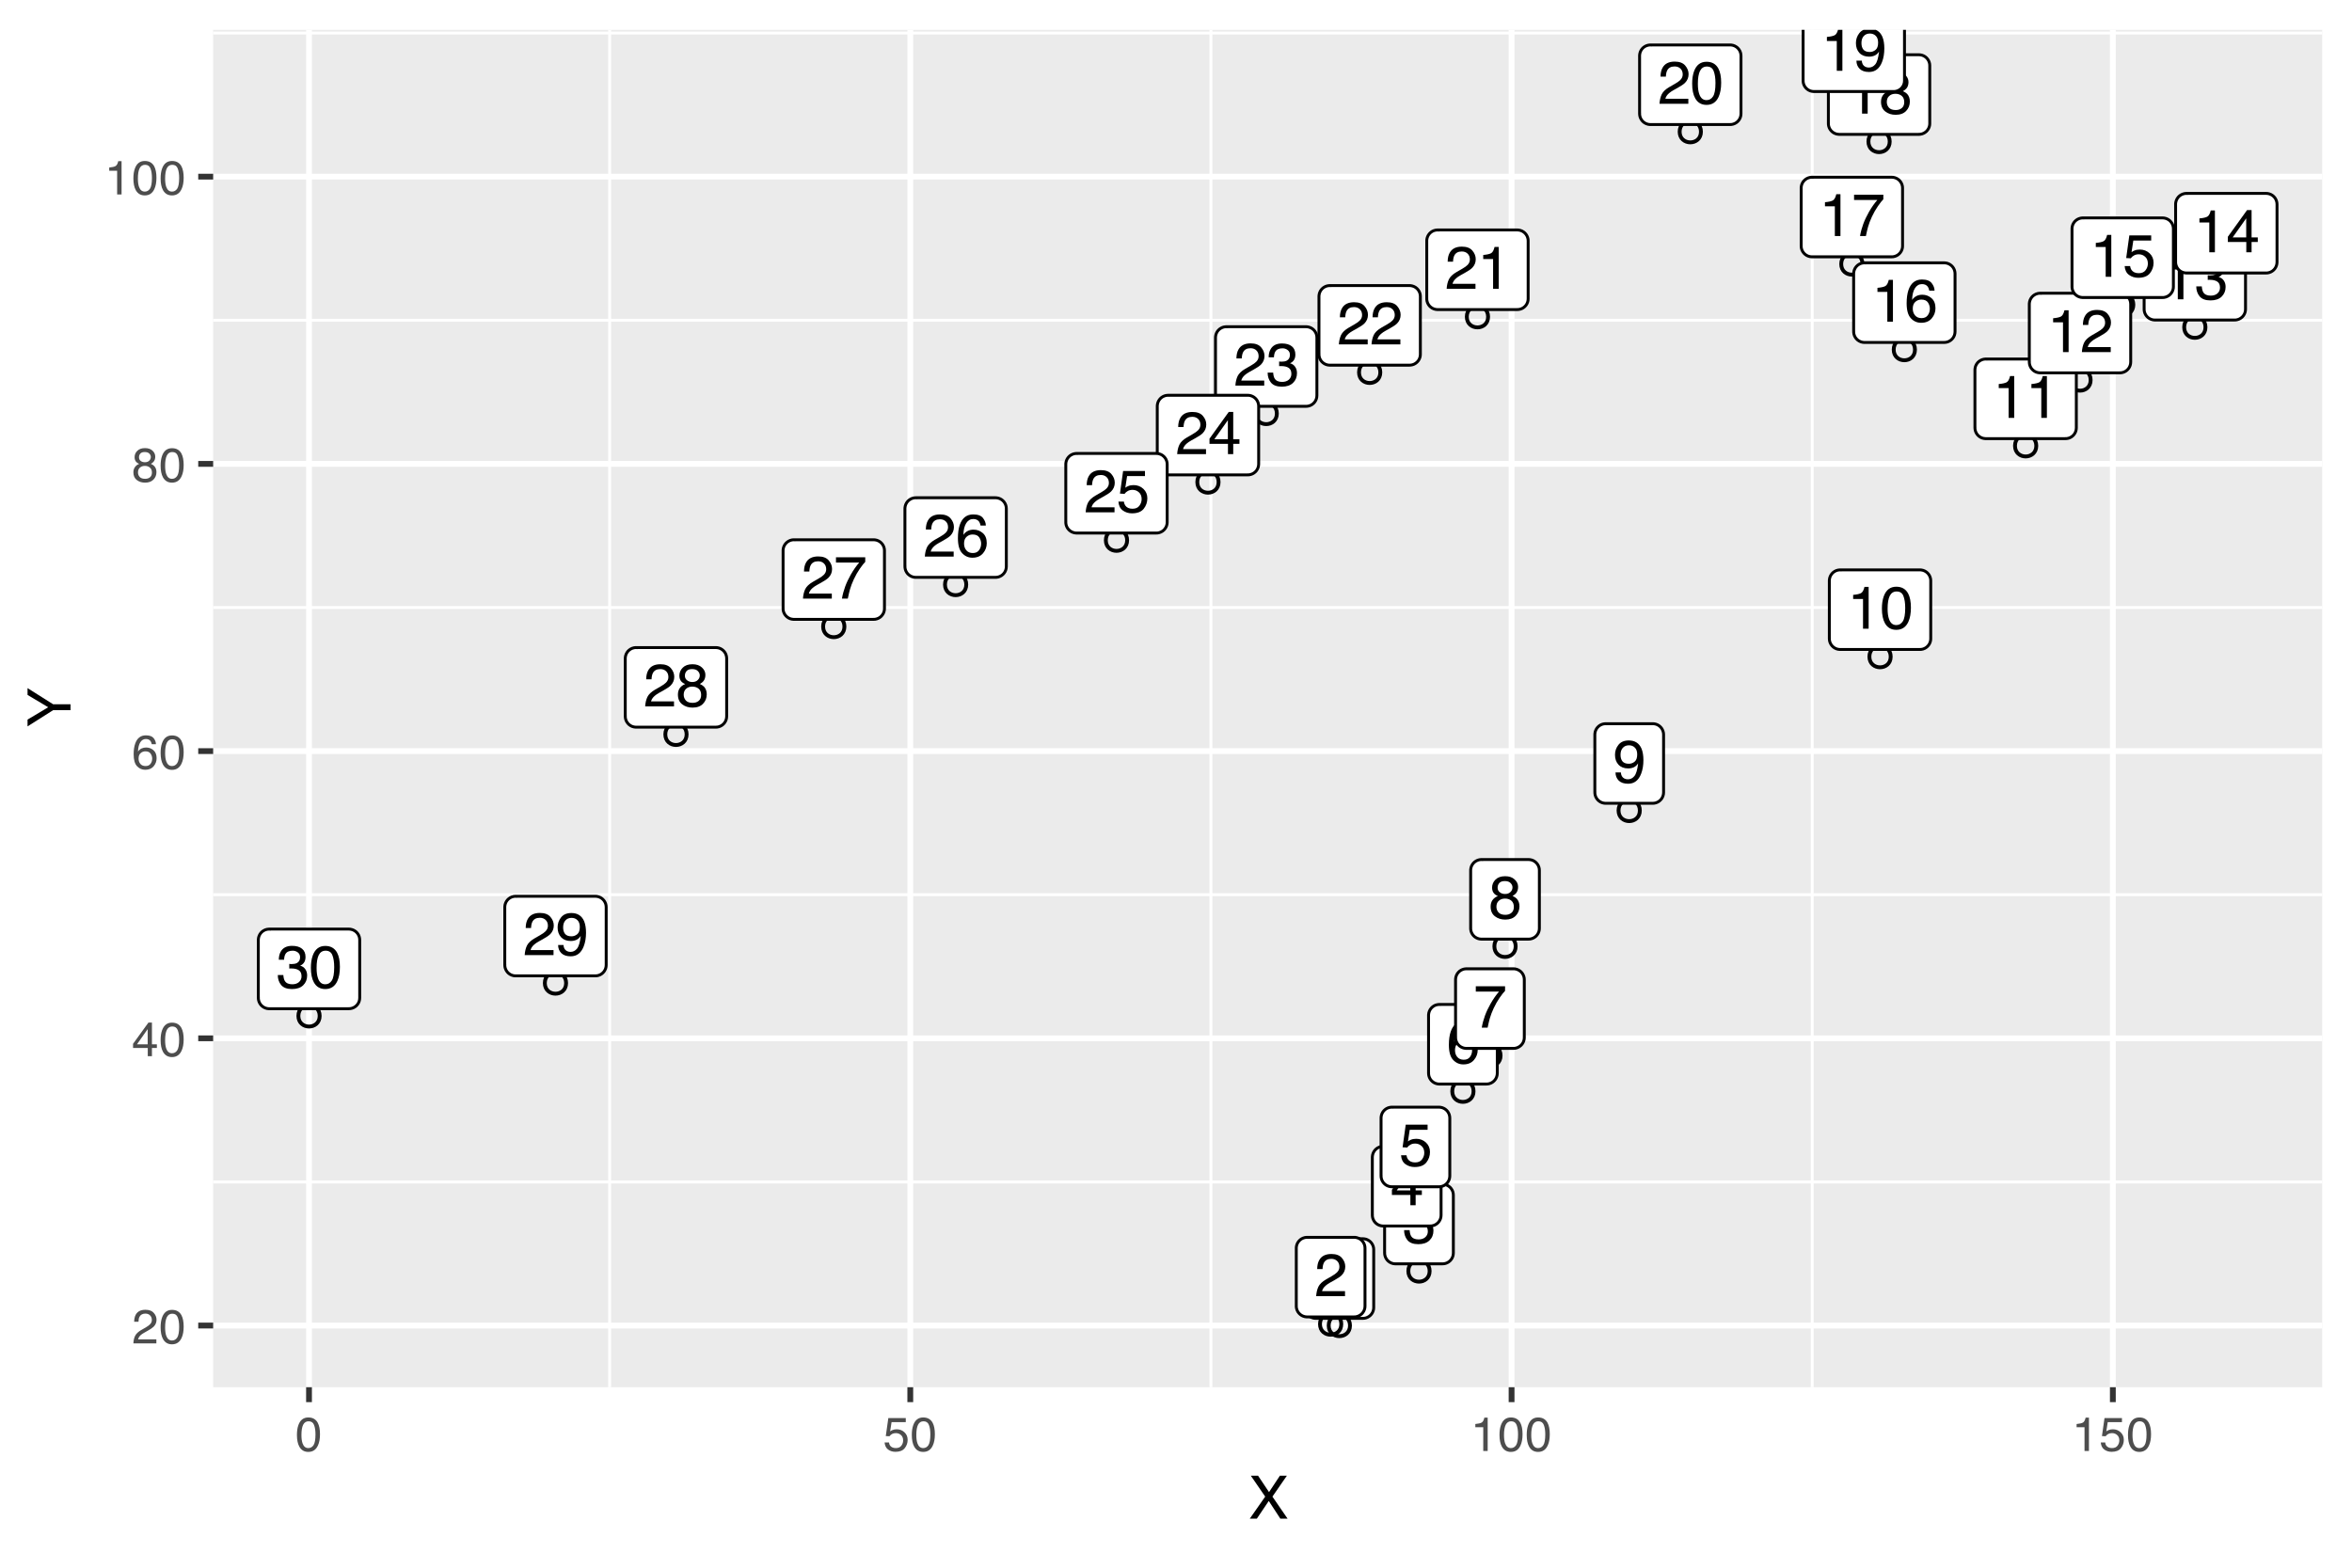 <?xml version="1.0" encoding="UTF-8"?>
<svg xmlns="http://www.w3.org/2000/svg" xmlns:xlink="http://www.w3.org/1999/xlink" width="432" height="288" viewBox="0 0 432 288">
<defs>
<g>
<g id="glyph-0-0">
<path d="M 0.359 0 L 0.359 -7.922 L 6.641 -7.922 L 6.641 0 Z M 5.656 -1 L 5.656 -6.938 L 1.344 -6.938 L 1.344 -1 Z M 5.656 -1 "/>
</g>
<g id="glyph-0-1">
<path d="M 1.062 -5.469 L 1.062 -6.219 C 1.758 -6.281 2.242 -6.391 2.516 -6.547 C 2.797 -6.711 3.004 -7.094 3.141 -7.688 L 3.906 -7.688 L 3.906 0 L 2.875 0 L 2.875 -5.469 Z M 1.062 -5.469 "/>
</g>
<g id="glyph-0-2">
<path d="M 0.344 0 C 0.383 -0.664 0.52 -1.242 0.75 -1.734 C 0.988 -2.223 1.457 -2.672 2.156 -3.078 L 3.188 -3.672 C 3.656 -3.941 3.984 -4.176 4.172 -4.375 C 4.461 -4.664 4.609 -5.004 4.609 -5.391 C 4.609 -5.836 4.473 -6.191 4.203 -6.453 C 3.93 -6.723 3.57 -6.859 3.125 -6.859 C 2.457 -6.859 2 -6.609 1.75 -6.109 C 1.613 -5.836 1.535 -5.461 1.516 -4.984 L 0.531 -4.984 C 0.539 -5.66 0.664 -6.207 0.906 -6.625 C 1.32 -7.375 2.066 -7.75 3.141 -7.75 C 4.016 -7.75 4.656 -7.508 5.062 -7.031 C 5.477 -6.551 5.688 -6.02 5.688 -5.438 C 5.688 -4.82 5.469 -4.289 5.031 -3.844 C 4.781 -3.594 4.328 -3.285 3.672 -2.922 L 2.938 -2.516 C 2.582 -2.316 2.305 -2.129 2.109 -1.953 C 1.742 -1.641 1.516 -1.297 1.422 -0.922 L 5.641 -0.922 L 5.641 0 Z M 0.344 0 "/>
</g>
<g id="glyph-0-3">
<path d="M 2.875 0.203 C 1.957 0.203 1.289 -0.047 0.875 -0.547 C 0.469 -1.047 0.266 -1.656 0.266 -2.375 L 1.281 -2.375 C 1.32 -1.875 1.414 -1.508 1.562 -1.281 C 1.812 -0.875 2.266 -0.672 2.922 -0.672 C 3.43 -0.672 3.844 -0.805 4.156 -1.078 C 4.469 -1.359 4.625 -1.711 4.625 -2.141 C 4.625 -2.672 4.457 -3.039 4.125 -3.25 C 3.801 -3.469 3.348 -3.578 2.766 -3.578 C 2.703 -3.578 2.633 -3.578 2.562 -3.578 C 2.5 -3.578 2.438 -3.57 2.375 -3.562 L 2.375 -4.422 C 2.477 -4.41 2.562 -4.398 2.625 -4.391 C 2.695 -4.391 2.77 -4.391 2.844 -4.391 C 3.207 -4.391 3.508 -4.445 3.75 -4.562 C 4.156 -4.77 4.359 -5.129 4.359 -5.641 C 4.359 -6.023 4.219 -6.32 3.938 -6.531 C 3.664 -6.738 3.352 -6.844 3 -6.844 C 2.344 -6.844 1.895 -6.629 1.656 -6.203 C 1.52 -5.961 1.441 -5.625 1.422 -5.188 L 0.453 -5.188 C 0.453 -5.758 0.566 -6.25 0.797 -6.656 C 1.191 -7.375 1.891 -7.734 2.891 -7.734 C 3.68 -7.734 4.289 -7.555 4.719 -7.203 C 5.145 -6.859 5.359 -6.352 5.359 -5.688 C 5.359 -5.207 5.234 -4.82 4.984 -4.531 C 4.828 -4.344 4.625 -4.195 4.375 -4.094 C 4.781 -3.988 5.094 -3.773 5.312 -3.453 C 5.539 -3.141 5.656 -2.75 5.656 -2.281 C 5.656 -1.551 5.41 -0.953 4.922 -0.484 C 4.441 -0.023 3.758 0.203 2.875 0.203 Z M 2.875 0.203 "/>
</g>
<g id="glyph-0-4">
<path d="M 3.656 -2.734 L 3.656 -6.234 L 1.172 -2.734 Z M 3.672 0 L 3.672 -1.891 L 0.281 -1.891 L 0.281 -2.844 L 3.812 -7.75 L 4.641 -7.75 L 4.641 -2.734 L 5.781 -2.734 L 5.781 -1.891 L 4.641 -1.891 L 4.641 0 Z M 3.672 0 "/>
</g>
<g id="glyph-0-5">
<path d="M 1.359 -1.969 C 1.43 -1.414 1.691 -1.031 2.141 -0.812 C 2.367 -0.707 2.633 -0.656 2.938 -0.656 C 3.508 -0.656 3.93 -0.836 4.203 -1.203 C 4.484 -1.578 4.625 -1.984 4.625 -2.422 C 4.625 -2.961 4.457 -3.379 4.125 -3.672 C 3.801 -3.973 3.41 -4.125 2.953 -4.125 C 2.617 -4.125 2.332 -4.055 2.094 -3.922 C 1.852 -3.797 1.648 -3.617 1.484 -3.391 L 0.641 -3.438 L 1.219 -7.594 L 5.234 -7.594 L 5.234 -6.656 L 1.953 -6.656 L 1.625 -4.516 C 1.801 -4.648 1.973 -4.75 2.141 -4.812 C 2.422 -4.938 2.754 -5 3.141 -5 C 3.848 -5 4.445 -4.77 4.938 -4.312 C 5.426 -3.852 5.672 -3.273 5.672 -2.578 C 5.672 -1.848 5.445 -1.203 5 -0.641 C 4.551 -0.086 3.832 0.188 2.844 0.188 C 2.207 0.188 1.645 0.008 1.156 -0.344 C 0.676 -0.695 0.41 -1.238 0.359 -1.969 Z M 1.359 -1.969 "/>
</g>
<g id="glyph-0-6">
<path d="M 3.234 -7.75 C 4.098 -7.75 4.695 -7.523 5.031 -7.078 C 5.375 -6.629 5.547 -6.172 5.547 -5.703 L 4.578 -5.703 C 4.523 -6.004 4.438 -6.242 4.312 -6.422 C 4.07 -6.742 3.719 -6.906 3.25 -6.906 C 2.707 -6.906 2.273 -6.656 1.953 -6.156 C 1.629 -5.656 1.453 -4.938 1.422 -4 C 1.641 -4.32 1.922 -4.566 2.266 -4.734 C 2.566 -4.879 2.91 -4.953 3.297 -4.953 C 3.941 -4.953 4.504 -4.742 4.984 -4.328 C 5.473 -3.91 5.719 -3.289 5.719 -2.469 C 5.719 -1.77 5.488 -1.148 5.031 -0.609 C 4.57 -0.066 3.922 0.203 3.078 0.203 C 2.348 0.203 1.723 -0.07 1.203 -0.625 C 0.68 -1.176 0.422 -2.098 0.422 -3.391 C 0.422 -4.348 0.535 -5.164 0.766 -5.844 C 1.211 -7.113 2.035 -7.75 3.234 -7.75 Z M 3.156 -0.656 C 3.664 -0.656 4.047 -0.828 4.297 -1.172 C 4.555 -1.516 4.688 -1.922 4.688 -2.391 C 4.688 -2.785 4.57 -3.16 4.344 -3.516 C 4.113 -3.879 3.703 -4.062 3.109 -4.062 C 2.691 -4.062 2.328 -3.922 2.016 -3.641 C 1.703 -3.367 1.547 -2.953 1.547 -2.391 C 1.547 -1.898 1.688 -1.488 1.969 -1.156 C 2.258 -0.82 2.656 -0.656 3.156 -0.656 Z M 3.156 -0.656 "/>
</g>
<g id="glyph-0-7">
<path d="M 5.781 -7.594 L 5.781 -6.75 C 5.531 -6.508 5.195 -6.086 4.781 -5.484 C 4.375 -4.891 4.008 -4.25 3.688 -3.562 C 3.375 -2.883 3.141 -2.27 2.984 -1.719 C 2.879 -1.363 2.742 -0.789 2.578 0 L 1.5 0 C 1.75 -1.477 2.289 -2.945 3.125 -4.406 C 3.613 -5.258 4.129 -6 4.672 -6.625 L 0.406 -6.625 L 0.406 -7.594 Z M 5.781 -7.594 "/>
</g>
<g id="glyph-0-8">
<path d="M 3 -4.484 C 3.426 -4.484 3.758 -4.602 4 -4.844 C 4.25 -5.082 4.375 -5.367 4.375 -5.703 C 4.375 -5.992 4.254 -6.258 4.016 -6.5 C 3.785 -6.738 3.438 -6.859 2.969 -6.859 C 2.5 -6.859 2.16 -6.738 1.953 -6.5 C 1.742 -6.258 1.641 -5.973 1.641 -5.641 C 1.641 -5.285 1.773 -5.004 2.047 -4.797 C 2.316 -4.586 2.633 -4.484 3 -4.484 Z M 3.062 -0.656 C 3.508 -0.656 3.879 -0.773 4.172 -1.016 C 4.473 -1.266 4.625 -1.629 4.625 -2.109 C 4.625 -2.609 4.473 -2.988 4.172 -3.25 C 3.867 -3.508 3.477 -3.641 3 -3.641 C 2.531 -3.641 2.148 -3.504 1.859 -3.234 C 1.566 -2.973 1.422 -2.609 1.422 -2.141 C 1.422 -1.742 1.551 -1.395 1.812 -1.094 C 2.082 -0.801 2.5 -0.656 3.062 -0.656 Z M 1.688 -4.109 C 1.414 -4.223 1.203 -4.359 1.047 -4.516 C 0.766 -4.805 0.625 -5.18 0.625 -5.641 C 0.625 -6.211 0.832 -6.707 1.25 -7.125 C 1.664 -7.539 2.258 -7.75 3.031 -7.75 C 3.77 -7.75 4.348 -7.551 4.766 -7.156 C 5.191 -6.77 5.406 -6.316 5.406 -5.797 C 5.406 -5.316 5.281 -4.926 5.031 -4.625 C 4.895 -4.457 4.68 -4.289 4.391 -4.125 C 4.711 -3.977 4.969 -3.812 5.156 -3.625 C 5.488 -3.258 5.656 -2.789 5.656 -2.219 C 5.656 -1.539 5.426 -0.961 4.969 -0.484 C 4.52 -0.016 3.879 0.219 3.047 0.219 C 2.297 0.219 1.66 0.016 1.141 -0.391 C 0.617 -0.797 0.359 -1.391 0.359 -2.172 C 0.359 -2.629 0.469 -3.02 0.688 -3.344 C 0.914 -3.676 1.25 -3.93 1.688 -4.109 Z M 1.688 -4.109 "/>
</g>
<g id="glyph-0-9">
<path d="M 1.469 -1.859 C 1.5 -1.328 1.707 -0.957 2.094 -0.75 C 2.289 -0.645 2.508 -0.594 2.75 -0.594 C 3.219 -0.594 3.613 -0.785 3.938 -1.172 C 4.27 -1.555 4.504 -2.344 4.641 -3.531 C 4.422 -3.188 4.148 -2.941 3.828 -2.797 C 3.516 -2.66 3.176 -2.594 2.812 -2.594 C 2.062 -2.594 1.469 -2.82 1.031 -3.281 C 0.602 -3.75 0.391 -4.352 0.391 -5.094 C 0.391 -5.789 0.602 -6.406 1.031 -6.938 C 1.457 -7.469 2.086 -7.734 2.922 -7.734 C 4.055 -7.734 4.836 -7.227 5.266 -6.219 C 5.492 -5.656 5.609 -4.957 5.609 -4.125 C 5.609 -3.176 5.469 -2.336 5.188 -1.609 C 4.719 -0.391 3.922 0.219 2.797 0.219 C 2.035 0.219 1.457 0.02 1.062 -0.375 C 0.676 -0.77 0.484 -1.266 0.484 -1.859 Z M 2.938 -3.453 C 3.32 -3.453 3.672 -3.578 3.984 -3.828 C 4.305 -4.086 4.469 -4.531 4.469 -5.156 C 4.469 -5.727 4.32 -6.148 4.031 -6.422 C 3.75 -6.703 3.391 -6.844 2.953 -6.844 C 2.473 -6.844 2.094 -6.68 1.812 -6.359 C 1.539 -6.047 1.406 -5.625 1.406 -5.094 C 1.406 -4.594 1.523 -4.191 1.766 -3.891 C 2.016 -3.598 2.406 -3.453 2.938 -3.453 Z M 2.938 -3.453 "/>
</g>
<g id="glyph-0-10">
<path d="M 2.984 -7.719 C 3.984 -7.719 4.707 -7.305 5.156 -6.484 C 5.5 -5.848 5.672 -4.977 5.672 -3.875 C 5.672 -2.82 5.516 -1.953 5.203 -1.266 C 4.754 -0.285 4.016 0.203 2.984 0.203 C 2.055 0.203 1.363 -0.195 0.906 -1 C 0.531 -1.664 0.344 -2.566 0.344 -3.703 C 0.344 -4.578 0.457 -5.332 0.688 -5.969 C 1.113 -7.133 1.879 -7.719 2.984 -7.719 Z M 2.984 -0.672 C 3.484 -0.672 3.879 -0.895 4.172 -1.344 C 4.473 -1.789 4.625 -2.617 4.625 -3.828 C 4.625 -4.711 4.516 -5.438 4.297 -6 C 4.086 -6.562 3.672 -6.844 3.047 -6.844 C 2.473 -6.844 2.051 -6.57 1.781 -6.031 C 1.52 -5.5 1.391 -4.711 1.391 -3.672 C 1.391 -2.879 1.477 -2.242 1.656 -1.766 C 1.906 -1.035 2.348 -0.672 2.984 -0.672 Z M 2.984 -0.672 "/>
</g>
<g id="glyph-1-0">
<path d="M 0.281 0 L 0.281 -6.312 L 5.297 -6.312 L 5.297 0 Z M 4.5 -0.797 L 4.5 -5.516 L 1.078 -5.516 L 1.078 -0.797 Z M 4.5 -0.797 "/>
</g>
<g id="glyph-1-1">
<path d="M 0.281 0 C 0.301 -0.531 0.406 -0.988 0.594 -1.375 C 0.789 -1.77 1.164 -2.129 1.719 -2.453 L 2.547 -2.922 C 2.91 -3.141 3.164 -3.328 3.312 -3.484 C 3.551 -3.711 3.672 -3.984 3.672 -4.297 C 3.672 -4.648 3.562 -4.93 3.344 -5.141 C 3.133 -5.359 2.848 -5.469 2.484 -5.469 C 1.961 -5.469 1.598 -5.266 1.391 -4.859 C 1.285 -4.648 1.227 -4.352 1.219 -3.969 L 0.422 -3.969 C 0.43 -4.5 0.531 -4.938 0.719 -5.281 C 1.051 -5.875 1.645 -6.172 2.5 -6.172 C 3.195 -6.172 3.707 -5.977 4.031 -5.594 C 4.363 -5.219 4.531 -4.797 4.531 -4.328 C 4.531 -3.836 4.352 -3.414 4 -3.062 C 3.801 -2.863 3.441 -2.617 2.922 -2.328 L 2.344 -2 C 2.062 -1.844 1.836 -1.695 1.672 -1.562 C 1.391 -1.312 1.211 -1.035 1.141 -0.734 L 4.5 -0.734 L 4.5 0 Z M 0.281 0 "/>
</g>
<g id="glyph-1-2">
<path d="M 2.375 -6.156 C 3.176 -6.156 3.754 -5.828 4.109 -5.172 C 4.379 -4.66 4.516 -3.961 4.516 -3.078 C 4.516 -2.242 4.391 -1.555 4.141 -1.016 C 3.785 -0.223 3.195 0.172 2.375 0.172 C 1.633 0.172 1.082 -0.148 0.719 -0.797 C 0.426 -1.328 0.281 -2.047 0.281 -2.953 C 0.281 -3.648 0.367 -4.25 0.547 -4.75 C 0.879 -5.688 1.488 -6.156 2.375 -6.156 Z M 2.375 -0.531 C 2.77 -0.531 3.086 -0.707 3.328 -1.062 C 3.566 -1.426 3.688 -2.086 3.688 -3.047 C 3.688 -3.754 3.598 -4.332 3.422 -4.781 C 3.254 -5.227 2.922 -5.453 2.422 -5.453 C 1.973 -5.453 1.641 -5.238 1.422 -4.812 C 1.211 -4.383 1.109 -3.754 1.109 -2.922 C 1.109 -2.297 1.176 -1.789 1.312 -1.406 C 1.52 -0.82 1.875 -0.531 2.375 -0.531 Z M 2.375 -0.531 "/>
</g>
<g id="glyph-1-3">
<path d="M 2.906 -2.172 L 2.906 -4.969 L 0.938 -2.172 Z M 2.922 0 L 2.922 -1.5 L 0.219 -1.5 L 0.219 -2.266 L 3.047 -6.172 L 3.688 -6.172 L 3.688 -2.172 L 4.594 -2.172 L 4.594 -1.5 L 3.688 -1.5 L 3.688 0 Z M 2.922 0 "/>
</g>
<g id="glyph-1-4">
<path d="M 2.578 -6.172 C 3.266 -6.172 3.742 -5.992 4.016 -5.641 C 4.285 -5.285 4.422 -4.922 4.422 -4.547 L 3.656 -4.547 C 3.602 -4.785 3.531 -4.973 3.438 -5.109 C 3.25 -5.367 2.961 -5.5 2.578 -5.5 C 2.148 -5.5 1.805 -5.297 1.547 -4.891 C 1.297 -4.492 1.156 -3.926 1.125 -3.188 C 1.301 -3.445 1.523 -3.641 1.797 -3.766 C 2.047 -3.879 2.32 -3.938 2.625 -3.938 C 3.133 -3.938 3.582 -3.77 3.969 -3.438 C 4.352 -3.113 4.547 -2.625 4.547 -1.969 C 4.547 -1.414 4.363 -0.922 4 -0.484 C 3.633 -0.055 3.117 0.156 2.453 0.156 C 1.867 0.156 1.367 -0.062 0.953 -0.5 C 0.535 -0.938 0.328 -1.672 0.328 -2.703 C 0.328 -3.461 0.422 -4.109 0.609 -4.641 C 0.961 -5.66 1.617 -6.172 2.578 -6.172 Z M 2.516 -0.531 C 2.922 -0.531 3.223 -0.664 3.422 -0.938 C 3.629 -1.207 3.734 -1.531 3.734 -1.906 C 3.734 -2.219 3.641 -2.516 3.453 -2.797 C 3.273 -3.086 2.953 -3.234 2.484 -3.234 C 2.148 -3.234 1.859 -3.125 1.609 -2.906 C 1.359 -2.688 1.234 -2.352 1.234 -1.906 C 1.234 -1.52 1.344 -1.191 1.562 -0.922 C 1.789 -0.66 2.109 -0.531 2.516 -0.531 Z M 2.516 -0.531 "/>
</g>
<g id="glyph-1-5">
<path d="M 2.391 -3.578 C 2.734 -3.578 3 -3.672 3.188 -3.859 C 3.383 -4.047 3.484 -4.273 3.484 -4.547 C 3.484 -4.773 3.391 -4.984 3.203 -5.172 C 3.016 -5.359 2.734 -5.453 2.359 -5.453 C 1.992 -5.453 1.727 -5.359 1.562 -5.172 C 1.395 -4.984 1.312 -4.758 1.312 -4.5 C 1.312 -4.207 1.414 -3.977 1.625 -3.812 C 1.844 -3.656 2.098 -3.578 2.391 -3.578 Z M 2.438 -0.531 C 2.801 -0.531 3.098 -0.625 3.328 -0.812 C 3.566 -1.008 3.688 -1.301 3.688 -1.688 C 3.688 -2.082 3.562 -2.383 3.312 -2.594 C 3.07 -2.801 2.766 -2.906 2.391 -2.906 C 2.016 -2.906 1.707 -2.797 1.469 -2.578 C 1.238 -2.367 1.125 -2.078 1.125 -1.703 C 1.125 -1.391 1.227 -1.113 1.438 -0.875 C 1.656 -0.645 1.988 -0.531 2.438 -0.531 Z M 1.344 -3.281 C 1.125 -3.375 0.957 -3.477 0.844 -3.594 C 0.613 -3.82 0.5 -4.125 0.5 -4.5 C 0.5 -4.957 0.664 -5.348 1 -5.672 C 1.332 -6.004 1.801 -6.172 2.406 -6.172 C 3 -6.172 3.461 -6.016 3.797 -5.703 C 4.129 -5.391 4.297 -5.023 4.297 -4.609 C 4.297 -4.223 4.195 -3.914 4 -3.688 C 3.895 -3.551 3.727 -3.414 3.5 -3.281 C 3.758 -3.164 3.961 -3.031 4.109 -2.875 C 4.379 -2.594 4.516 -2.223 4.516 -1.766 C 4.516 -1.223 4.332 -0.766 3.969 -0.391 C 3.602 -0.016 3.086 0.172 2.422 0.172 C 1.828 0.172 1.32 0.008 0.906 -0.312 C 0.488 -0.633 0.281 -1.109 0.281 -1.734 C 0.281 -2.086 0.367 -2.395 0.547 -2.656 C 0.723 -2.926 0.988 -3.133 1.344 -3.281 Z M 1.344 -3.281 "/>
</g>
<g id="glyph-1-6">
<path d="M 0.844 -4.359 L 0.844 -4.953 C 1.395 -5.004 1.781 -5.094 2 -5.219 C 2.227 -5.344 2.395 -5.645 2.5 -6.125 L 3.109 -6.125 L 3.109 0 L 2.297 0 L 2.297 -4.359 Z M 0.844 -4.359 "/>
</g>
<g id="glyph-1-7">
<path d="M 1.094 -1.562 C 1.133 -1.125 1.336 -0.82 1.703 -0.656 C 1.879 -0.57 2.094 -0.531 2.344 -0.531 C 2.801 -0.531 3.141 -0.676 3.359 -0.969 C 3.578 -1.258 3.688 -1.582 3.688 -1.938 C 3.688 -2.363 3.555 -2.691 3.297 -2.922 C 3.035 -3.16 2.719 -3.281 2.344 -3.281 C 2.082 -3.281 1.852 -3.227 1.656 -3.125 C 1.469 -3.02 1.305 -2.879 1.172 -2.703 L 0.5 -2.734 L 0.969 -6.047 L 4.172 -6.047 L 4.172 -5.297 L 1.562 -5.297 L 1.297 -3.594 C 1.43 -3.695 1.566 -3.773 1.703 -3.828 C 1.93 -3.93 2.195 -3.984 2.5 -3.984 C 3.062 -3.984 3.535 -3.801 3.922 -3.438 C 4.316 -3.07 4.516 -2.609 4.516 -2.047 C 4.516 -1.461 4.332 -0.945 3.969 -0.5 C 3.613 -0.062 3.047 0.156 2.266 0.156 C 1.754 0.156 1.305 0.016 0.922 -0.266 C 0.547 -0.547 0.332 -0.977 0.281 -1.562 Z M 1.094 -1.562 "/>
</g>
<g id="glyph-2-0">
<path d="M 0.359 0 L 0.359 -7.891 L 6.625 -7.891 L 6.625 0 Z M 5.625 -0.984 L 5.625 -6.906 L 1.344 -6.906 L 1.344 -0.984 Z M 5.625 -0.984 "/>
</g>
<g id="glyph-2-1">
<path d="M 1.516 0 L 0.219 0 L 3.047 -4.047 L 0.406 -7.891 L 1.734 -7.891 L 3.75 -4.875 L 5.75 -7.891 L 7.031 -7.891 L 4.375 -4.047 L 7.156 0 L 5.828 0 L 3.703 -3.25 Z M 1.516 0 "/>
</g>
<g id="glyph-3-0">
<path d="M 0 -0.359 L -7.891 -0.359 L -7.891 -6.625 L 0 -6.625 Z M -0.984 -5.625 L -6.906 -5.625 L -6.906 -1.344 L -0.984 -1.344 Z M -0.984 -5.625 "/>
</g>
<g id="glyph-3-1">
<path d="M -7.891 -0.219 L -7.891 -1.469 L -4.094 -3.734 L -7.891 -6 L -7.891 -7.25 L -3.188 -4.281 L 0 -4.281 L 0 -3.203 L -3.188 -3.203 Z M -7.891 -3.75 Z M -7.891 -3.75 "/>
</g>
</g>
<clipPath id="clip-0">
<path clip-rule="nonzero" d="M 39.152 5.48 L 426.523 5.48 L 426.523 254.852 L 39.152 254.852 Z M 39.152 5.48 "/>
</clipPath>
<clipPath id="clip-1">
<path clip-rule="nonzero" d="M 39.152 216 L 426.523 216 L 426.523 218 L 39.152 218 Z M 39.152 216 "/>
</clipPath>
<clipPath id="clip-2">
<path clip-rule="nonzero" d="M 39.152 164 L 426.523 164 L 426.523 165 L 39.152 165 Z M 39.152 164 "/>
</clipPath>
<clipPath id="clip-3">
<path clip-rule="nonzero" d="M 39.152 111 L 426.523 111 L 426.523 112 L 39.152 112 Z M 39.152 111 "/>
</clipPath>
<clipPath id="clip-4">
<path clip-rule="nonzero" d="M 39.152 58 L 426.523 58 L 426.523 60 L 39.152 60 Z M 39.152 58 "/>
</clipPath>
<clipPath id="clip-5">
<path clip-rule="nonzero" d="M 39.152 5.48 L 426.523 5.48 L 426.523 7 L 39.152 7 Z M 39.152 5.48 "/>
</clipPath>
<clipPath id="clip-6">
<path clip-rule="nonzero" d="M 111 5.48 L 113 5.48 L 113 254.852 L 111 254.852 Z M 111 5.48 "/>
</clipPath>
<clipPath id="clip-7">
<path clip-rule="nonzero" d="M 222 5.48 L 223 5.48 L 223 254.852 L 222 254.852 Z M 222 5.48 "/>
</clipPath>
<clipPath id="clip-8">
<path clip-rule="nonzero" d="M 332 5.48 L 334 5.48 L 334 254.852 L 332 254.852 Z M 332 5.48 "/>
</clipPath>
<clipPath id="clip-9">
<path clip-rule="nonzero" d="M 39.152 242 L 426.523 242 L 426.523 245 L 39.152 245 Z M 39.152 242 "/>
</clipPath>
<clipPath id="clip-10">
<path clip-rule="nonzero" d="M 39.152 190 L 426.523 190 L 426.523 192 L 39.152 192 Z M 39.152 190 "/>
</clipPath>
<clipPath id="clip-11">
<path clip-rule="nonzero" d="M 39.152 137 L 426.523 137 L 426.523 139 L 39.152 139 Z M 39.152 137 "/>
</clipPath>
<clipPath id="clip-12">
<path clip-rule="nonzero" d="M 39.152 84 L 426.523 84 L 426.523 86 L 39.152 86 Z M 39.152 84 "/>
</clipPath>
<clipPath id="clip-13">
<path clip-rule="nonzero" d="M 39.152 31 L 426.523 31 L 426.523 33 L 39.152 33 Z M 39.152 31 "/>
</clipPath>
<clipPath id="clip-14">
<path clip-rule="nonzero" d="M 56 5.48 L 58 5.48 L 58 254.852 L 56 254.852 Z M 56 5.48 "/>
</clipPath>
<clipPath id="clip-15">
<path clip-rule="nonzero" d="M 166 5.48 L 168 5.48 L 168 254.852 L 166 254.852 Z M 166 5.48 "/>
</clipPath>
<clipPath id="clip-16">
<path clip-rule="nonzero" d="M 277 5.48 L 279 5.48 L 279 254.852 L 277 254.852 Z M 277 5.48 "/>
</clipPath>
<clipPath id="clip-17">
<path clip-rule="nonzero" d="M 387 5.48 L 389 5.48 L 389 254.852 L 387 254.852 Z M 387 5.48 "/>
</clipPath>
<clipPath id="clip-18">
<path clip-rule="nonzero" d="M 331 5.48 L 350 5.48 L 350 17 L 331 17 Z M 331 5.48 "/>
</clipPath>
<clipPath id="clip-19">
<path clip-rule="nonzero" d="M 330 5.48 L 351 5.48 L 351 18 L 330 18 Z M 330 5.48 "/>
</clipPath>
<clipPath id="clip-20">
<path clip-rule="nonzero" d="M 335 5.48 L 347 5.48 L 347 14 L 335 14 Z M 335 5.48 "/>
</clipPath>
</defs>
<rect x="-43.2" y="-28.8" width="518.4" height="345.6" fill="rgb(100%, 100%, 100%)" fill-opacity="1"/>
<rect x="-43.2" y="-28.8" width="518.4" height="345.6" fill="rgb(100%, 100%, 100%)" fill-opacity="1"/>
<path fill="none" stroke-width="1.067" stroke-linecap="round" stroke-linejoin="round" stroke="rgb(100%, 100%, 100%)" stroke-opacity="1" stroke-miterlimit="10" d="M 0 288 L 432 288 L 432 0 L 0 0 Z M 0 288 "/>
<g clip-path="url(#clip-0)">
<path fill-rule="nonzero" fill="rgb(92.157%, 92.157%, 92.157%)" fill-opacity="1" d="M 39.152 254.848 L 426.523 254.848 L 426.523 5.477 L 39.152 5.477 Z M 39.152 254.848 "/>
</g>
<g clip-path="url(#clip-1)">
<path fill="none" stroke-width="0.533" stroke-linecap="butt" stroke-linejoin="round" stroke="rgb(100%, 100%, 100%)" stroke-opacity="1" stroke-miterlimit="10" d="M 39.152 217.133 L 426.52 217.133 "/>
</g>
<g clip-path="url(#clip-2)">
<path fill="none" stroke-width="0.533" stroke-linecap="butt" stroke-linejoin="round" stroke="rgb(100%, 100%, 100%)" stroke-opacity="1" stroke-miterlimit="10" d="M 39.152 164.367 L 426.52 164.367 "/>
</g>
<g clip-path="url(#clip-3)">
<path fill="none" stroke-width="0.533" stroke-linecap="butt" stroke-linejoin="round" stroke="rgb(100%, 100%, 100%)" stroke-opacity="1" stroke-miterlimit="10" d="M 39.152 111.602 L 426.52 111.602 "/>
</g>
<g clip-path="url(#clip-4)">
<path fill="none" stroke-width="0.533" stroke-linecap="butt" stroke-linejoin="round" stroke="rgb(100%, 100%, 100%)" stroke-opacity="1" stroke-miterlimit="10" d="M 39.152 58.836 L 426.52 58.836 "/>
</g>
<g clip-path="url(#clip-5)">
<path fill="none" stroke-width="0.533" stroke-linecap="butt" stroke-linejoin="round" stroke="rgb(100%, 100%, 100%)" stroke-opacity="1" stroke-miterlimit="10" d="M 39.152 6.07 L 426.52 6.07 "/>
</g>
<g clip-path="url(#clip-6)">
<path fill="none" stroke-width="0.533" stroke-linecap="butt" stroke-linejoin="round" stroke="rgb(100%, 100%, 100%)" stroke-opacity="1" stroke-miterlimit="10" d="M 111.977 254.848 L 111.977 5.48 "/>
</g>
<g clip-path="url(#clip-7)">
<path fill="none" stroke-width="0.533" stroke-linecap="butt" stroke-linejoin="round" stroke="rgb(100%, 100%, 100%)" stroke-opacity="1" stroke-miterlimit="10" d="M 222.414 254.848 L 222.414 5.48 "/>
</g>
<g clip-path="url(#clip-8)">
<path fill="none" stroke-width="0.533" stroke-linecap="butt" stroke-linejoin="round" stroke="rgb(100%, 100%, 100%)" stroke-opacity="1" stroke-miterlimit="10" d="M 332.855 254.848 L 332.855 5.48 "/>
</g>
<g clip-path="url(#clip-9)">
<path fill="none" stroke-width="1.067" stroke-linecap="butt" stroke-linejoin="round" stroke="rgb(100%, 100%, 100%)" stroke-opacity="1" stroke-miterlimit="10" d="M 39.152 243.516 L 426.52 243.516 "/>
</g>
<g clip-path="url(#clip-10)">
<path fill="none" stroke-width="1.067" stroke-linecap="butt" stroke-linejoin="round" stroke="rgb(100%, 100%, 100%)" stroke-opacity="1" stroke-miterlimit="10" d="M 39.152 190.75 L 426.52 190.75 "/>
</g>
<g clip-path="url(#clip-11)">
<path fill="none" stroke-width="1.067" stroke-linecap="butt" stroke-linejoin="round" stroke="rgb(100%, 100%, 100%)" stroke-opacity="1" stroke-miterlimit="10" d="M 39.152 137.984 L 426.52 137.984 "/>
</g>
<g clip-path="url(#clip-12)">
<path fill="none" stroke-width="1.067" stroke-linecap="butt" stroke-linejoin="round" stroke="rgb(100%, 100%, 100%)" stroke-opacity="1" stroke-miterlimit="10" d="M 39.152 85.219 L 426.52 85.219 "/>
</g>
<g clip-path="url(#clip-13)">
<path fill="none" stroke-width="1.067" stroke-linecap="butt" stroke-linejoin="round" stroke="rgb(100%, 100%, 100%)" stroke-opacity="1" stroke-miterlimit="10" d="M 39.152 32.453 L 426.52 32.453 "/>
</g>
<g clip-path="url(#clip-14)">
<path fill="none" stroke-width="1.067" stroke-linecap="butt" stroke-linejoin="round" stroke="rgb(100%, 100%, 100%)" stroke-opacity="1" stroke-miterlimit="10" d="M 56.758 254.848 L 56.758 5.48 "/>
</g>
<g clip-path="url(#clip-15)">
<path fill="none" stroke-width="1.067" stroke-linecap="butt" stroke-linejoin="round" stroke="rgb(100%, 100%, 100%)" stroke-opacity="1" stroke-miterlimit="10" d="M 167.195 254.848 L 167.195 5.48 "/>
</g>
<g clip-path="url(#clip-16)">
<path fill="none" stroke-width="1.067" stroke-linecap="butt" stroke-linejoin="round" stroke="rgb(100%, 100%, 100%)" stroke-opacity="1" stroke-miterlimit="10" d="M 277.637 254.848 L 277.637 5.48 "/>
</g>
<g clip-path="url(#clip-17)">
<path fill="none" stroke-width="1.067" stroke-linecap="butt" stroke-linejoin="round" stroke="rgb(100%, 100%, 100%)" stroke-opacity="1" stroke-miterlimit="10" d="M 388.074 254.848 L 388.074 5.48 "/>
</g>
<path fill="none" stroke-width="0.709" stroke-linecap="round" stroke-linejoin="round" stroke="rgb(0%, 0%, 0%)" stroke-opacity="1" stroke-miterlimit="10" d="M 247.957 243.516 C 247.957 246.121 244.047 246.121 244.047 243.516 C 244.047 240.906 247.957 240.906 247.957 243.516 "/>
<path fill="none" stroke-width="0.709" stroke-linecap="round" stroke-linejoin="round" stroke="rgb(0%, 0%, 0%)" stroke-opacity="1" stroke-miterlimit="10" d="M 246.359 243.25 C 246.359 245.855 242.449 245.855 242.449 243.25 C 242.449 240.645 246.359 240.645 246.359 243.25 "/>
<path fill="none" stroke-width="0.709" stroke-linecap="round" stroke-linejoin="round" stroke="rgb(0%, 0%, 0%)" stroke-opacity="1" stroke-miterlimit="10" d="M 262.586 233.5 C 262.586 236.105 258.676 236.105 258.676 233.5 C 258.676 230.895 262.586 230.895 262.586 233.5 "/>
<path fill="none" stroke-width="0.709" stroke-linecap="round" stroke-linejoin="round" stroke="rgb(0%, 0%, 0%)" stroke-opacity="1" stroke-miterlimit="10" d="M 260.328 226.547 C 260.328 229.152 256.418 229.152 256.418 226.547 C 256.418 223.941 260.328 223.941 260.328 226.547 "/>
<path fill="none" stroke-width="0.709" stroke-linecap="round" stroke-linejoin="round" stroke="rgb(0%, 0%, 0%)" stroke-opacity="1" stroke-miterlimit="10" d="M 261.93 219.34 C 261.93 221.945 258.02 221.945 258.02 219.34 C 258.02 216.734 261.93 216.734 261.93 219.34 "/>
<path fill="none" stroke-width="0.709" stroke-linecap="round" stroke-linejoin="round" stroke="rgb(0%, 0%, 0%)" stroke-opacity="1" stroke-miterlimit="10" d="M 270.652 200.473 C 270.652 203.078 266.742 203.078 266.742 200.473 C 266.742 197.863 270.652 197.863 270.652 200.473 "/>
<path fill="none" stroke-width="0.709" stroke-linecap="round" stroke-linejoin="round" stroke="rgb(0%, 0%, 0%)" stroke-opacity="1" stroke-miterlimit="10" d="M 275.617 193.918 C 275.617 196.523 271.707 196.523 271.707 193.918 C 271.707 191.312 275.617 191.312 275.617 193.918 "/>
<path fill="none" stroke-width="0.709" stroke-linecap="round" stroke-linejoin="round" stroke="rgb(0%, 0%, 0%)" stroke-opacity="1" stroke-miterlimit="10" d="M 278.387 173.848 C 278.387 176.453 274.477 176.453 274.477 173.848 C 274.477 171.242 278.387 171.242 278.387 173.848 "/>
<path fill="none" stroke-width="0.709" stroke-linecap="round" stroke-linejoin="round" stroke="rgb(0%, 0%, 0%)" stroke-opacity="1" stroke-miterlimit="10" d="M 301.195 148.895 C 301.195 151.5 297.285 151.5 297.285 148.895 C 297.285 146.285 301.195 146.285 301.195 148.895 "/>
<path fill="none" stroke-width="0.709" stroke-linecap="round" stroke-linejoin="round" stroke="rgb(0%, 0%, 0%)" stroke-opacity="1" stroke-miterlimit="10" d="M 347.27 120.637 C 347.27 123.242 343.359 123.242 343.359 120.637 C 343.359 118.027 347.27 118.027 347.27 120.637 "/>
<path fill="none" stroke-width="0.709" stroke-linecap="round" stroke-linejoin="round" stroke="rgb(0%, 0%, 0%)" stroke-opacity="1" stroke-miterlimit="10" d="M 374.012 81.898 C 374.012 84.508 370.102 84.508 370.102 81.898 C 370.102 79.293 374.012 79.293 374.012 81.898 "/>
<path fill="none" stroke-width="0.709" stroke-linecap="round" stroke-linejoin="round" stroke="rgb(0%, 0%, 0%)" stroke-opacity="1" stroke-miterlimit="10" d="M 383.996 69.812 C 383.996 72.422 380.09 72.422 380.09 69.812 C 380.09 67.207 383.996 67.207 383.996 69.812 "/>
<path fill="none" stroke-width="0.709" stroke-linecap="round" stroke-linejoin="round" stroke="rgb(0%, 0%, 0%)" stroke-opacity="1" stroke-miterlimit="10" d="M 405.086 60.113 C 405.086 62.719 401.176 62.719 401.176 60.113 C 401.176 57.508 405.086 57.508 405.086 60.113 "/>
<path fill="none" stroke-width="0.709" stroke-linecap="round" stroke-linejoin="round" stroke="rgb(0%, 0%, 0%)" stroke-opacity="1" stroke-miterlimit="10" d="M 410.867 51.473 C 410.867 54.078 406.957 54.078 406.957 51.473 C 406.957 48.867 410.867 48.867 410.867 51.473 "/>
<path fill="none" stroke-width="0.709" stroke-linecap="round" stroke-linejoin="round" stroke="rgb(0%, 0%, 0%)" stroke-opacity="1" stroke-miterlimit="10" d="M 391.84 55.977 C 391.84 58.582 387.93 58.582 387.93 55.977 C 387.93 53.371 391.84 53.371 391.84 55.977 "/>
<path fill="none" stroke-width="0.709" stroke-linecap="round" stroke-linejoin="round" stroke="rgb(0%, 0%, 0%)" stroke-opacity="1" stroke-miterlimit="10" d="M 351.73 64.23 C 351.73 66.836 347.824 66.836 347.824 64.23 C 347.824 61.621 351.73 61.621 351.73 64.23 "/>
<path fill="none" stroke-width="0.709" stroke-linecap="round" stroke-linejoin="round" stroke="rgb(0%, 0%, 0%)" stroke-opacity="1" stroke-miterlimit="10" d="M 342.094 48.5 C 342.094 51.105 338.184 51.105 338.184 48.5 C 338.184 45.895 342.094 45.895 342.094 48.5 "/>
<path fill="none" stroke-width="0.709" stroke-linecap="round" stroke-linejoin="round" stroke="rgb(0%, 0%, 0%)" stroke-opacity="1" stroke-miterlimit="10" d="M 347.09 26 C 347.09 28.605 343.18 28.605 343.18 26 C 343.18 23.395 347.09 23.395 347.09 26 "/>
<path fill="none" stroke-width="0.709" stroke-linecap="round" stroke-linejoin="round" stroke="rgb(0%, 0%, 0%)" stroke-opacity="1" stroke-miterlimit="10" d="M 342.449 18.133 C 342.449 20.738 338.539 20.738 338.539 18.133 C 338.539 15.527 342.449 15.527 342.449 18.133 "/>
<path fill="none" stroke-width="0.709" stroke-linecap="round" stroke-linejoin="round" stroke="rgb(0%, 0%, 0%)" stroke-opacity="1" stroke-miterlimit="10" d="M 312.418 24.199 C 312.418 26.805 308.508 26.805 308.508 24.199 C 308.508 21.594 312.418 21.594 312.418 24.199 "/>
<path fill="none" stroke-width="0.709" stroke-linecap="round" stroke-linejoin="round" stroke="rgb(0%, 0%, 0%)" stroke-opacity="1" stroke-miterlimit="10" d="M 273.324 58.191 C 273.324 60.797 269.414 60.797 269.414 58.191 C 269.414 55.582 273.324 55.582 273.324 58.191 "/>
<path fill="none" stroke-width="0.709" stroke-linecap="round" stroke-linejoin="round" stroke="rgb(0%, 0%, 0%)" stroke-opacity="1" stroke-miterlimit="10" d="M 253.527 68.406 C 253.527 71.012 249.617 71.012 249.617 68.406 C 249.617 65.801 253.527 65.801 253.527 68.406 "/>
<path fill="none" stroke-width="0.709" stroke-linecap="round" stroke-linejoin="round" stroke="rgb(0%, 0%, 0%)" stroke-opacity="1" stroke-miterlimit="10" d="M 234.523 75.965 C 234.523 78.57 230.613 78.57 230.613 75.965 C 230.613 73.359 234.523 73.359 234.523 75.965 "/>
<path fill="none" stroke-width="0.709" stroke-linecap="round" stroke-linejoin="round" stroke="rgb(0%, 0%, 0%)" stroke-opacity="1" stroke-miterlimit="10" d="M 223.824 88.559 C 223.824 91.164 219.914 91.164 219.914 88.559 C 219.914 85.953 223.824 85.953 223.824 88.559 "/>
<path fill="none" stroke-width="0.709" stroke-linecap="round" stroke-linejoin="round" stroke="rgb(0%, 0%, 0%)" stroke-opacity="1" stroke-miterlimit="10" d="M 207.023 99.246 C 207.023 101.852 203.113 101.852 203.113 99.246 C 203.113 96.641 207.023 96.641 207.023 99.246 "/>
<path fill="none" stroke-width="0.709" stroke-linecap="round" stroke-linejoin="round" stroke="rgb(0%, 0%, 0%)" stroke-opacity="1" stroke-miterlimit="10" d="M 177.477 107.387 C 177.477 109.992 173.57 109.992 173.57 107.387 C 173.57 104.781 177.477 104.781 177.477 107.387 "/>
<path fill="none" stroke-width="0.709" stroke-linecap="round" stroke-linejoin="round" stroke="rgb(0%, 0%, 0%)" stroke-opacity="1" stroke-miterlimit="10" d="M 155.098 115.102 C 155.098 117.711 151.188 117.711 151.188 115.102 C 151.188 112.496 155.098 112.496 155.098 115.102 "/>
<path fill="none" stroke-width="0.709" stroke-linecap="round" stroke-linejoin="round" stroke="rgb(0%, 0%, 0%)" stroke-opacity="1" stroke-miterlimit="10" d="M 126.113 134.906 C 126.113 137.516 122.203 137.516 122.203 134.906 C 122.203 132.301 126.113 132.301 126.113 134.906 "/>
<path fill="none" stroke-width="0.709" stroke-linecap="round" stroke-linejoin="round" stroke="rgb(0%, 0%, 0%)" stroke-opacity="1" stroke-miterlimit="10" d="M 103.98 180.598 C 103.98 183.203 100.07 183.203 100.07 180.598 C 100.07 177.992 103.98 177.992 103.98 180.598 "/>
<path fill="none" stroke-width="0.709" stroke-linecap="round" stroke-linejoin="round" stroke="rgb(0%, 0%, 0%)" stroke-opacity="1" stroke-miterlimit="10" d="M 58.715 186.629 C 58.715 189.234 54.805 189.234 54.805 186.629 C 54.805 184.023 58.715 184.023 58.715 186.629 "/>
<path fill-rule="nonzero" fill="rgb(100%, 100%, 100%)" fill-opacity="1" stroke-width="0.533" stroke-linecap="round" stroke-linejoin="round" stroke="rgb(0%, 0%, 0%)" stroke-opacity="1" stroke-miterlimit="10" d="M 241.676 242.195 L 250.324 242.195 L 250.246 242.195 L 250.566 242.18 L 250.879 242.117 L 251.176 242.004 L 251.453 241.844 L 251.703 241.641 L 251.914 241.402 L 252.086 241.133 L 252.211 240.836 L 252.289 240.527 L 252.312 240.207 L 252.312 229.559 L 252.289 229.238 L 252.211 228.93 L 252.086 228.637 L 251.914 228.363 L 251.703 228.125 L 251.453 227.922 L 251.176 227.762 L 250.879 227.648 L 250.566 227.586 L 250.324 227.57 L 241.676 227.57 L 241.914 227.586 L 241.598 227.574 L 241.277 227.613 L 240.973 227.699 L 240.684 227.836 L 240.418 228.02 L 240.188 228.242 L 239.996 228.496 L 239.848 228.781 L 239.746 229.082 L 239.695 229.398 L 239.688 229.559 L 239.688 240.207 L 239.695 240.047 L 239.695 240.367 L 239.746 240.684 L 239.848 240.988 L 239.996 241.27 L 240.188 241.527 L 240.418 241.746 L 240.684 241.93 L 240.973 242.066 L 241.277 242.156 L 241.598 242.195 Z M 241.676 242.195 "/>
<g fill="rgb(0%, 0%, 0%)" fill-opacity="1">
<use xlink:href="#glyph-0-1" x="243" y="238.383"/>
</g>
<path fill-rule="nonzero" fill="rgb(100%, 100%, 100%)" fill-opacity="1" stroke-width="0.533" stroke-linecap="round" stroke-linejoin="round" stroke="rgb(0%, 0%, 0%)" stroke-opacity="1" stroke-miterlimit="10" d="M 240.078 241.93 L 248.73 241.93 L 248.648 241.93 L 248.969 241.918 L 249.281 241.852 L 249.582 241.738 L 249.859 241.578 L 250.105 241.379 L 250.316 241.137 L 250.488 240.867 L 250.613 240.574 L 250.691 240.262 L 250.715 239.945 L 250.715 229.293 L 250.691 228.977 L 250.613 228.664 L 250.488 228.371 L 250.316 228.102 L 250.105 227.863 L 249.859 227.66 L 249.582 227.5 L 249.281 227.387 L 248.969 227.32 L 248.73 227.309 L 240.078 227.309 L 240.32 227.32 L 240 227.309 L 239.684 227.348 L 239.375 227.438 L 239.086 227.574 L 238.824 227.754 L 238.594 227.977 L 238.398 228.234 L 238.25 228.516 L 238.148 228.82 L 238.098 229.137 L 238.094 229.293 L 238.094 239.945 L 238.098 239.785 L 238.098 240.105 L 238.148 240.418 L 238.25 240.723 L 238.398 241.008 L 238.594 241.262 L 238.824 241.484 L 239.086 241.664 L 239.375 241.801 L 239.684 241.891 L 240 241.93 Z M 240.078 241.93 "/>
<g fill="rgb(0%, 0%, 0%)" fill-opacity="1">
<use xlink:href="#glyph-0-2" x="241.402" y="238.121"/>
</g>
<path fill-rule="nonzero" fill="rgb(100%, 100%, 100%)" fill-opacity="1" stroke-width="0.533" stroke-linecap="round" stroke-linejoin="round" stroke="rgb(0%, 0%, 0%)" stroke-opacity="1" stroke-miterlimit="10" d="M 256.305 232.18 L 264.953 232.18 L 264.875 232.18 L 265.195 232.164 L 265.508 232.102 L 265.805 231.988 L 266.082 231.828 L 266.332 231.625 L 266.543 231.387 L 266.715 231.117 L 266.84 230.824 L 266.914 230.512 L 266.941 230.191 L 266.941 219.543 L 266.914 219.227 L 266.84 218.914 L 266.715 218.621 L 266.543 218.352 L 266.332 218.109 L 266.082 217.91 L 265.805 217.75 L 265.508 217.637 L 265.195 217.57 L 264.953 217.555 L 256.305 217.555 L 256.543 217.57 L 256.227 217.559 L 255.906 217.598 L 255.602 217.688 L 255.312 217.824 L 255.047 218.004 L 254.816 218.227 L 254.625 218.48 L 254.477 218.766 L 254.375 219.066 L 254.324 219.383 L 254.316 219.543 L 254.316 230.191 L 254.324 230.035 L 254.324 230.352 L 254.375 230.668 L 254.477 230.973 L 254.625 231.254 L 254.816 231.512 L 255.047 231.734 L 255.312 231.914 L 255.602 232.051 L 255.906 232.141 L 256.227 232.18 Z M 256.305 232.18 "/>
<g fill="rgb(0%, 0%, 0%)" fill-opacity="1">
<use xlink:href="#glyph-0-3" x="257.629" y="228.367"/>
</g>
<path fill-rule="nonzero" fill="rgb(100%, 100%, 100%)" fill-opacity="1" stroke-width="0.533" stroke-linecap="round" stroke-linejoin="round" stroke="rgb(0%, 0%, 0%)" stroke-opacity="1" stroke-miterlimit="10" d="M 254.051 225.23 L 262.699 225.23 L 262.621 225.227 L 262.938 225.215 L 263.254 225.148 L 263.551 225.035 L 263.828 224.875 L 264.074 224.676 L 264.289 224.434 L 264.457 224.164 L 264.586 223.871 L 264.66 223.559 L 264.688 223.242 L 264.688 212.594 L 264.66 212.273 L 264.586 211.961 L 264.457 211.668 L 264.289 211.398 L 264.074 211.16 L 263.828 210.957 L 263.551 210.797 L 263.254 210.684 L 262.938 210.621 L 262.699 210.605 L 254.051 210.605 L 254.289 210.621 L 253.969 210.605 L 253.652 210.645 L 253.344 210.734 L 253.055 210.871 L 252.793 211.051 L 252.562 211.273 L 252.371 211.531 L 252.223 211.812 L 252.121 212.117 L 252.07 212.434 L 252.062 212.594 L 252.062 223.242 L 252.07 223.082 L 252.07 223.402 L 252.121 223.719 L 252.223 224.02 L 252.371 224.305 L 252.562 224.559 L 252.793 224.781 L 253.055 224.961 L 253.344 225.098 L 253.652 225.188 L 253.969 225.227 Z M 254.051 225.23 "/>
<g fill="rgb(0%, 0%, 0%)" fill-opacity="1">
<use xlink:href="#glyph-0-4" x="255.375" y="221.418"/>
</g>
<path fill-rule="nonzero" fill="rgb(100%, 100%, 100%)" fill-opacity="1" stroke-width="0.533" stroke-linecap="round" stroke-linejoin="round" stroke="rgb(0%, 0%, 0%)" stroke-opacity="1" stroke-miterlimit="10" d="M 255.652 218.02 L 264.301 218.02 L 264.219 218.02 L 264.539 218.008 L 264.852 217.941 L 265.152 217.828 L 265.43 217.668 L 265.676 217.469 L 265.891 217.227 L 266.059 216.957 L 266.184 216.664 L 266.262 216.352 L 266.289 216.035 L 266.289 205.383 L 266.262 205.066 L 266.184 204.754 L 266.059 204.461 L 265.891 204.191 L 265.676 203.949 L 265.43 203.75 L 265.152 203.59 L 264.852 203.477 L 264.539 203.41 L 264.301 203.398 L 255.652 203.398 L 255.891 203.41 L 255.57 203.398 L 255.254 203.438 L 254.945 203.527 L 254.656 203.664 L 254.395 203.844 L 254.164 204.066 L 253.973 204.32 L 253.824 204.605 L 253.723 204.91 L 253.672 205.223 L 253.664 205.383 L 253.664 216.035 L 253.672 215.875 L 253.672 216.195 L 253.723 216.508 L 253.824 216.812 L 253.973 217.098 L 254.164 217.352 L 254.395 217.574 L 254.656 217.754 L 254.945 217.891 L 255.254 217.98 L 255.57 218.02 Z M 255.652 218.02 "/>
<g fill="rgb(0%, 0%, 0%)" fill-opacity="1">
<use xlink:href="#glyph-0-5" x="256.977" y="214.207"/>
</g>
<path fill-rule="nonzero" fill="rgb(100%, 100%, 100%)" fill-opacity="1" stroke-width="0.533" stroke-linecap="round" stroke-linejoin="round" stroke="rgb(0%, 0%, 0%)" stroke-opacity="1" stroke-miterlimit="10" d="M 264.375 199.152 L 273.023 199.152 L 272.941 199.152 L 273.262 199.137 L 273.574 199.074 L 273.875 198.961 L 274.152 198.801 L 274.398 198.598 L 274.613 198.359 L 274.781 198.09 L 274.906 197.793 L 274.984 197.484 L 275.012 197.164 L 275.012 186.516 L 274.984 186.195 L 274.906 185.887 L 274.781 185.594 L 274.613 185.32 L 274.398 185.082 L 274.152 184.879 L 273.875 184.719 L 273.574 184.605 L 273.262 184.543 L 273.023 184.527 L 264.375 184.527 L 264.613 184.543 L 264.293 184.531 L 263.977 184.57 L 263.668 184.656 L 263.379 184.793 L 263.117 184.977 L 262.887 185.199 L 262.695 185.453 L 262.547 185.738 L 262.445 186.039 L 262.395 186.355 L 262.387 186.516 L 262.387 197.164 L 262.395 197.004 L 262.395 197.324 L 262.445 197.641 L 262.547 197.945 L 262.695 198.227 L 262.887 198.484 L 263.117 198.703 L 263.379 198.887 L 263.668 199.023 L 263.977 199.113 L 264.293 199.152 Z M 264.375 199.152 "/>
<g fill="rgb(0%, 0%, 0%)" fill-opacity="1">
<use xlink:href="#glyph-0-6" x="265.699" y="195.34"/>
</g>
<path fill-rule="nonzero" fill="rgb(100%, 100%, 100%)" fill-opacity="1" stroke-width="0.533" stroke-linecap="round" stroke-linejoin="round" stroke="rgb(0%, 0%, 0%)" stroke-opacity="1" stroke-miterlimit="10" d="M 269.336 192.598 L 277.984 192.598 L 277.906 192.598 L 278.227 192.586 L 278.539 192.52 L 278.84 192.406 L 279.113 192.246 L 279.363 192.043 L 279.574 191.805 L 279.746 191.535 L 279.871 191.242 L 279.949 190.93 L 279.973 190.613 L 279.973 179.961 L 279.949 179.645 L 279.871 179.332 L 279.746 179.039 L 279.574 178.77 L 279.363 178.527 L 279.113 178.328 L 278.84 178.168 L 278.539 178.055 L 278.227 177.988 L 277.984 177.977 L 269.336 177.977 L 269.574 177.988 L 269.258 177.977 L 268.938 178.016 L 268.633 178.105 L 268.344 178.242 L 268.078 178.422 L 267.848 178.645 L 267.656 178.898 L 267.508 179.184 L 267.406 179.488 L 267.355 179.801 L 267.348 179.961 L 267.348 190.613 L 267.355 190.453 L 267.355 190.77 L 267.406 191.086 L 267.508 191.391 L 267.656 191.672 L 267.848 191.93 L 268.078 192.152 L 268.344 192.332 L 268.633 192.469 L 268.938 192.559 L 269.258 192.598 Z M 269.336 192.598 "/>
<g fill="rgb(0%, 0%, 0%)" fill-opacity="1">
<use xlink:href="#glyph-0-7" x="270.66" y="188.785"/>
</g>
<path fill-rule="nonzero" fill="rgb(100%, 100%, 100%)" fill-opacity="1" stroke-width="0.533" stroke-linecap="round" stroke-linejoin="round" stroke="rgb(0%, 0%, 0%)" stroke-opacity="1" stroke-miterlimit="10" d="M 272.105 172.531 L 280.758 172.531 L 280.676 172.527 L 280.996 172.516 L 281.309 172.449 L 281.609 172.336 L 281.883 172.176 L 282.133 171.977 L 282.344 171.734 L 282.516 171.465 L 282.641 171.172 L 282.719 170.859 L 282.742 170.543 L 282.742 159.895 L 282.719 159.574 L 282.641 159.262 L 282.516 158.969 L 282.344 158.699 L 282.133 158.461 L 281.883 158.258 L 281.609 158.098 L 281.309 157.984 L 280.996 157.922 L 280.758 157.906 L 272.105 157.906 L 272.348 157.922 L 272.027 157.906 L 271.707 157.945 L 271.402 158.035 L 271.113 158.172 L 270.848 158.355 L 270.617 158.574 L 270.426 158.832 L 270.277 159.113 L 270.176 159.418 L 270.125 159.734 L 270.121 159.895 L 270.121 170.543 L 270.125 170.383 L 270.125 170.703 L 270.176 171.02 L 270.277 171.32 L 270.426 171.605 L 270.617 171.859 L 270.848 172.082 L 271.113 172.262 L 271.402 172.398 L 271.707 172.488 L 272.027 172.527 Z M 272.105 172.531 "/>
<g fill="rgb(0%, 0%, 0%)" fill-opacity="1">
<use xlink:href="#glyph-0-8" x="273.43" y="168.719"/>
</g>
<path fill-rule="nonzero" fill="rgb(100%, 100%, 100%)" fill-opacity="1" stroke-width="0.533" stroke-linecap="round" stroke-linejoin="round" stroke="rgb(0%, 0%, 0%)" stroke-opacity="1" stroke-miterlimit="10" d="M 294.918 147.574 L 303.566 147.574 L 303.484 147.574 L 303.805 147.559 L 304.117 147.496 L 304.418 147.383 L 304.695 147.223 L 304.941 147.02 L 305.156 146.781 L 305.324 146.512 L 305.449 146.215 L 305.527 145.906 L 305.555 145.586 L 305.555 134.938 L 305.527 134.617 L 305.449 134.309 L 305.324 134.016 L 305.156 133.742 L 304.941 133.504 L 304.695 133.301 L 304.418 133.141 L 304.117 133.027 L 303.805 132.965 L 303.566 132.949 L 294.918 132.949 L 295.156 132.965 L 294.836 132.953 L 294.52 132.992 L 294.211 133.078 L 293.922 133.215 L 293.66 133.398 L 293.43 133.621 L 293.238 133.875 L 293.09 134.16 L 292.988 134.461 L 292.938 134.777 L 292.93 134.938 L 292.93 145.586 L 292.938 145.426 L 292.938 145.746 L 292.988 146.062 L 293.09 146.367 L 293.238 146.648 L 293.43 146.906 L 293.66 147.125 L 293.922 147.309 L 294.211 147.445 L 294.52 147.535 L 294.836 147.574 Z M 294.918 147.574 "/>
<g fill="rgb(0%, 0%, 0%)" fill-opacity="1">
<use xlink:href="#glyph-0-9" x="296.242" y="143.762"/>
</g>
<path fill-rule="nonzero" fill="rgb(100%, 100%, 100%)" fill-opacity="1" stroke-width="0.533" stroke-linecap="round" stroke-linejoin="round" stroke="rgb(0%, 0%, 0%)" stroke-opacity="1" stroke-miterlimit="10" d="M 337.988 119.316 L 352.637 119.316 L 352.559 119.312 L 352.879 119.301 L 353.191 119.238 L 353.492 119.125 L 353.766 118.965 L 354.016 118.762 L 354.227 118.523 L 354.398 118.254 L 354.523 117.957 L 354.602 117.648 L 354.625 117.328 L 354.625 106.68 L 354.602 106.359 L 354.523 106.051 L 354.398 105.754 L 354.227 105.484 L 354.016 105.246 L 353.766 105.043 L 353.492 104.883 L 353.191 104.77 L 352.879 104.707 L 352.637 104.691 L 337.988 104.691 L 338.227 104.707 L 337.91 104.695 L 337.59 104.73 L 337.285 104.82 L 336.996 104.957 L 336.73 105.141 L 336.5 105.363 L 336.309 105.617 L 336.16 105.898 L 336.059 106.203 L 336.008 106.52 L 336 106.68 L 336 117.328 L 336.008 117.168 L 336.008 117.488 L 336.059 117.805 L 336.16 118.109 L 336.309 118.391 L 336.5 118.645 L 336.73 118.867 L 336.996 119.051 L 337.285 119.188 L 337.59 119.277 L 337.91 119.312 Z M 337.988 119.316 "/>
<g fill="rgb(0%, 0%, 0%)" fill-opacity="1">
<use xlink:href="#glyph-0-1" x="339.312" y="115.504"/>
<use xlink:href="#glyph-0-10" x="345.312" y="115.504"/>
</g>
<path fill-rule="nonzero" fill="rgb(100%, 100%, 100%)" fill-opacity="1" stroke-width="0.533" stroke-linecap="round" stroke-linejoin="round" stroke="rgb(0%, 0%, 0%)" stroke-opacity="1" stroke-miterlimit="10" d="M 364.73 80.582 L 379.379 80.582 L 379.301 80.578 L 379.621 80.566 L 379.934 80.504 L 380.23 80.391 L 380.508 80.23 L 380.758 80.027 L 380.969 79.789 L 381.141 79.516 L 381.266 79.223 L 381.34 78.914 L 381.367 78.594 L 381.367 67.945 L 381.34 67.625 L 381.266 67.316 L 381.141 67.02 L 380.969 66.75 L 380.758 66.512 L 380.508 66.309 L 380.23 66.148 L 379.934 66.035 L 379.621 65.973 L 379.379 65.957 L 364.73 65.957 L 364.969 65.973 L 364.652 65.957 L 364.332 65.996 L 364.027 66.086 L 363.738 66.223 L 363.473 66.406 L 363.242 66.625 L 363.051 66.883 L 362.902 67.164 L 362.801 67.469 L 362.75 67.785 L 362.742 67.945 L 362.742 78.594 L 362.75 78.434 L 362.75 78.754 L 362.801 79.07 L 362.902 79.371 L 363.051 79.656 L 363.242 79.91 L 363.473 80.133 L 363.738 80.316 L 364.027 80.453 L 364.332 80.539 L 364.652 80.578 Z M 364.73 80.582 "/>
<g fill="rgb(0%, 0%, 0%)" fill-opacity="1">
<use xlink:href="#glyph-0-1" x="366.055" y="76.77"/>
<use xlink:href="#glyph-0-1" x="372.055" y="76.77"/>
</g>
<path fill-rule="nonzero" fill="rgb(100%, 100%, 100%)" fill-opacity="1" stroke-width="0.533" stroke-linecap="round" stroke-linejoin="round" stroke="rgb(0%, 0%, 0%)" stroke-opacity="1" stroke-miterlimit="10" d="M 374.719 68.496 L 389.367 68.496 L 389.289 68.492 L 389.609 68.48 L 389.922 68.418 L 390.219 68.305 L 390.496 68.145 L 390.746 67.941 L 390.957 67.703 L 391.129 67.43 L 391.254 67.137 L 391.328 66.828 L 391.355 66.508 L 391.355 55.859 L 391.328 55.539 L 391.254 55.23 L 391.129 54.934 L 390.957 54.664 L 390.746 54.426 L 390.496 54.223 L 390.219 54.062 L 389.922 53.949 L 389.609 53.887 L 389.367 53.871 L 374.719 53.871 L 374.957 53.887 L 374.637 53.871 L 374.32 53.91 L 374.016 54 L 373.727 54.137 L 373.461 54.32 L 373.23 54.539 L 373.039 54.797 L 372.891 55.078 L 372.789 55.383 L 372.738 55.699 L 372.73 55.859 L 372.73 66.508 L 372.738 66.348 L 372.738 66.668 L 372.789 66.984 L 372.891 67.285 L 373.039 67.57 L 373.23 67.824 L 373.461 68.047 L 373.727 68.23 L 374.016 68.367 L 374.32 68.453 L 374.637 68.492 Z M 374.719 68.496 "/>
<g fill="rgb(0%, 0%, 0%)" fill-opacity="1">
<use xlink:href="#glyph-0-1" x="376.043" y="64.684"/>
<use xlink:href="#glyph-0-2" x="382.043" y="64.684"/>
</g>
<path fill-rule="nonzero" fill="rgb(100%, 100%, 100%)" fill-opacity="1" stroke-width="0.533" stroke-linecap="round" stroke-linejoin="round" stroke="rgb(0%, 0%, 0%)" stroke-opacity="1" stroke-miterlimit="10" d="M 395.805 58.793 L 410.453 58.793 L 410.375 58.793 L 410.695 58.781 L 411.008 58.715 L 411.309 58.602 L 411.582 58.441 L 411.832 58.242 L 412.043 58 L 412.215 57.73 L 412.34 57.438 L 412.418 57.125 L 412.441 56.809 L 412.441 46.156 L 412.418 45.84 L 412.34 45.527 L 412.215 45.234 L 412.043 44.965 L 411.832 44.723 L 411.582 44.523 L 411.309 44.363 L 411.008 44.25 L 410.695 44.184 L 410.453 44.172 L 395.805 44.172 L 396.047 44.184 L 395.727 44.172 L 395.406 44.211 L 395.102 44.301 L 394.812 44.438 L 394.547 44.617 L 394.316 44.84 L 394.125 45.094 L 393.977 45.379 L 393.875 45.684 L 393.824 45.996 L 393.82 46.156 L 393.82 56.809 L 393.824 56.648 L 393.824 56.969 L 393.875 57.281 L 393.977 57.586 L 394.125 57.871 L 394.316 58.125 L 394.547 58.348 L 394.812 58.527 L 395.102 58.664 L 395.406 58.754 L 395.727 58.793 Z M 395.805 58.793 "/>
<g fill="rgb(0%, 0%, 0%)" fill-opacity="1">
<use xlink:href="#glyph-0-1" x="397.129" y="54.984"/>
<use xlink:href="#glyph-0-3" x="403.129" y="54.984"/>
</g>
<path fill-rule="nonzero" fill="rgb(100%, 100%, 100%)" fill-opacity="1" stroke-width="0.533" stroke-linecap="round" stroke-linejoin="round" stroke="rgb(0%, 0%, 0%)" stroke-opacity="1" stroke-miterlimit="10" d="M 401.59 50.152 L 416.238 50.152 L 416.156 50.152 L 416.477 50.141 L 416.789 50.074 L 417.09 49.961 L 417.367 49.801 L 417.613 49.602 L 417.828 49.359 L 417.996 49.09 L 418.121 48.797 L 418.199 48.484 L 418.227 48.168 L 418.227 37.516 L 418.199 37.199 L 418.121 36.887 L 417.996 36.594 L 417.828 36.324 L 417.613 36.086 L 417.367 35.883 L 417.09 35.723 L 416.789 35.609 L 416.477 35.543 L 416.238 35.531 L 401.59 35.531 L 401.828 35.543 L 401.508 35.531 L 401.191 35.57 L 400.883 35.66 L 400.594 35.797 L 400.332 35.977 L 400.102 36.199 L 399.91 36.457 L 399.762 36.738 L 399.66 37.043 L 399.605 37.359 L 399.602 37.516 L 399.602 48.168 L 399.605 48.008 L 399.605 48.328 L 399.66 48.641 L 399.762 48.945 L 399.91 49.23 L 400.102 49.484 L 400.332 49.707 L 400.594 49.887 L 400.883 50.023 L 401.191 50.113 L 401.508 50.152 Z M 401.59 50.152 "/>
<g fill="rgb(0%, 0%, 0%)" fill-opacity="1">
<use xlink:href="#glyph-0-1" x="402.914" y="46.344"/>
<use xlink:href="#glyph-0-4" x="408.914" y="46.344"/>
</g>
<path fill-rule="nonzero" fill="rgb(100%, 100%, 100%)" fill-opacity="1" stroke-width="0.533" stroke-linecap="round" stroke-linejoin="round" stroke="rgb(0%, 0%, 0%)" stroke-opacity="1" stroke-miterlimit="10" d="M 382.559 54.656 L 397.211 54.656 L 397.129 54.656 L 397.449 54.645 L 397.762 54.578 L 398.062 54.465 L 398.34 54.305 L 398.586 54.105 L 398.797 53.863 L 398.969 53.594 L 399.094 53.301 L 399.172 52.988 L 399.195 52.672 L 399.195 42.02 L 399.172 41.703 L 399.094 41.391 L 398.969 41.098 L 398.797 40.828 L 398.586 40.586 L 398.34 40.387 L 398.062 40.227 L 397.762 40.113 L 397.449 40.047 L 397.211 40.035 L 382.559 40.035 L 382.801 40.047 L 382.48 40.035 L 382.16 40.074 L 381.855 40.164 L 381.566 40.301 L 381.305 40.48 L 381.07 40.703 L 380.879 40.957 L 380.73 41.242 L 380.629 41.547 L 380.578 41.859 L 380.574 42.02 L 380.574 52.672 L 380.578 52.512 L 380.578 52.832 L 380.629 53.145 L 380.73 53.449 L 380.879 53.734 L 381.07 53.988 L 381.305 54.211 L 381.566 54.391 L 381.855 54.527 L 382.16 54.617 L 382.48 54.656 Z M 382.559 54.656 "/>
<g fill="rgb(0%, 0%, 0%)" fill-opacity="1">
<use xlink:href="#glyph-0-1" x="383.883" y="50.844"/>
<use xlink:href="#glyph-0-5" x="389.883" y="50.844"/>
</g>
<path fill-rule="nonzero" fill="rgb(100%, 100%, 100%)" fill-opacity="1" stroke-width="0.533" stroke-linecap="round" stroke-linejoin="round" stroke="rgb(0%, 0%, 0%)" stroke-opacity="1" stroke-miterlimit="10" d="M 342.453 62.91 L 357.102 62.91 L 357.023 62.91 L 357.344 62.895 L 357.656 62.832 L 357.953 62.719 L 358.23 62.559 L 358.48 62.355 L 358.691 62.117 L 358.863 61.848 L 358.988 61.551 L 359.062 61.242 L 359.09 60.922 L 359.09 50.273 L 359.062 49.953 L 358.988 49.645 L 358.863 49.352 L 358.691 49.078 L 358.48 48.84 L 358.23 48.637 L 357.953 48.477 L 357.656 48.363 L 357.344 48.301 L 357.102 48.285 L 342.453 48.285 L 342.691 48.301 L 342.371 48.289 L 342.055 48.328 L 341.75 48.414 L 341.461 48.551 L 341.195 48.734 L 340.965 48.957 L 340.773 49.211 L 340.625 49.496 L 340.523 49.797 L 340.473 50.113 L 340.465 50.273 L 340.465 60.922 L 340.473 60.762 L 340.473 61.082 L 340.523 61.398 L 340.625 61.703 L 340.773 61.984 L 340.965 62.242 L 341.195 62.461 L 341.461 62.645 L 341.75 62.781 L 342.055 62.871 L 342.371 62.91 Z M 342.453 62.91 "/>
<g fill="rgb(0%, 0%, 0%)" fill-opacity="1">
<use xlink:href="#glyph-0-1" x="343.777" y="59.098"/>
<use xlink:href="#glyph-0-6" x="349.777" y="59.098"/>
</g>
<path fill-rule="nonzero" fill="rgb(100%, 100%, 100%)" fill-opacity="1" stroke-width="0.533" stroke-linecap="round" stroke-linejoin="round" stroke="rgb(0%, 0%, 0%)" stroke-opacity="1" stroke-miterlimit="10" d="M 332.812 47.18 L 347.465 47.18 L 347.383 47.18 L 347.703 47.168 L 348.016 47.102 L 348.316 46.988 L 348.594 46.828 L 348.84 46.625 L 349.051 46.387 L 349.223 46.117 L 349.348 45.824 L 349.426 45.512 L 349.449 45.195 L 349.449 34.543 L 349.426 34.227 L 349.348 33.914 L 349.223 33.621 L 349.051 33.352 L 348.84 33.109 L 348.594 32.91 L 348.316 32.75 L 348.016 32.637 L 347.703 32.57 L 347.465 32.559 L 332.812 32.559 L 333.055 32.57 L 332.734 32.559 L 332.418 32.598 L 332.109 32.688 L 331.82 32.824 L 331.559 33.004 L 331.328 33.227 L 331.133 33.48 L 330.984 33.766 L 330.883 34.07 L 330.832 34.383 L 330.828 34.543 L 330.828 45.195 L 330.832 45.035 L 330.832 45.352 L 330.883 45.668 L 330.984 45.973 L 331.133 46.254 L 331.328 46.512 L 331.559 46.734 L 331.82 46.914 L 332.109 47.051 L 332.418 47.141 L 332.734 47.18 Z M 332.812 47.18 "/>
<g fill="rgb(0%, 0%, 0%)" fill-opacity="1">
<use xlink:href="#glyph-0-1" x="334.137" y="43.367"/>
<use xlink:href="#glyph-0-7" x="340.137" y="43.367"/>
</g>
<path fill-rule="nonzero" fill="rgb(100%, 100%, 100%)" fill-opacity="1" stroke-width="0.533" stroke-linecap="round" stroke-linejoin="round" stroke="rgb(0%, 0%, 0%)" stroke-opacity="1" stroke-miterlimit="10" d="M 337.809 24.684 L 352.461 24.684 L 352.379 24.68 L 352.699 24.668 L 353.012 24.602 L 353.312 24.488 L 353.59 24.328 L 353.836 24.129 L 354.047 23.887 L 354.219 23.617 L 354.344 23.324 L 354.422 23.012 L 354.445 22.695 L 354.445 12.047 L 354.422 11.727 L 354.344 11.414 L 354.219 11.121 L 354.047 10.852 L 353.836 10.613 L 353.59 10.41 L 353.312 10.25 L 353.012 10.137 L 352.699 10.074 L 352.461 10.059 L 337.809 10.059 L 338.051 10.074 L 337.73 10.059 L 337.414 10.098 L 337.105 10.188 L 336.816 10.324 L 336.555 10.504 L 336.324 10.727 L 336.129 10.984 L 335.98 11.266 L 335.879 11.57 L 335.828 11.887 L 335.824 12.047 L 335.824 22.695 L 335.828 22.535 L 335.828 22.855 L 335.879 23.172 L 335.98 23.473 L 336.129 23.758 L 336.324 24.012 L 336.555 24.234 L 336.816 24.414 L 337.105 24.551 L 337.414 24.641 L 337.73 24.68 Z M 337.809 24.684 "/>
<g fill="rgb(0%, 0%, 0%)" fill-opacity="1">
<use xlink:href="#glyph-0-1" x="339.133" y="20.871"/>
<use xlink:href="#glyph-0-8" x="345.133" y="20.871"/>
</g>
<g clip-path="url(#clip-18)">
<path fill-rule="nonzero" fill="rgb(100%, 100%, 100%)" fill-opacity="1" d="M 333.168 16.812 L 347.82 16.812 L 347.738 16.812 L 348.059 16.801 L 348.371 16.734 L 348.672 16.621 L 348.949 16.461 L 349.195 16.262 L 349.406 16.02 L 349.578 15.75 L 349.703 15.457 L 349.781 15.145 L 349.805 14.828 L 349.805 4.18 L 349.781 3.859 L 349.703 3.547 L 349.578 3.254 L 349.406 2.984 L 349.195 2.746 L 348.949 2.543 L 348.672 2.383 L 348.371 2.27 L 348.059 2.207 L 347.82 2.191 L 333.168 2.191 L 333.41 2.207 L 333.09 2.191 L 332.773 2.23 L 332.465 2.32 L 332.176 2.457 L 331.914 2.637 L 331.684 2.859 L 331.488 3.117 L 331.34 3.398 L 331.238 3.703 L 331.188 4.02 L 331.184 4.18 L 331.184 14.828 L 331.188 14.668 L 331.188 14.988 L 331.238 15.305 L 331.34 15.605 L 331.488 15.891 L 331.684 16.145 L 331.914 16.367 L 332.176 16.547 L 332.465 16.684 L 332.773 16.773 L 333.09 16.812 Z M 333.168 16.812 "/>
</g>
<g clip-path="url(#clip-19)">
<path fill="none" stroke-width="0.533" stroke-linecap="round" stroke-linejoin="round" stroke="rgb(0%, 0%, 0%)" stroke-opacity="1" stroke-miterlimit="10" d="M 333.168 16.812 L 347.82 16.812 L 347.738 16.812 L 348.059 16.801 L 348.371 16.734 L 348.672 16.621 L 348.949 16.461 L 349.195 16.262 L 349.406 16.02 L 349.578 15.75 L 349.703 15.457 L 349.781 15.145 L 349.805 14.828 L 349.805 4.18 L 349.781 3.859 L 349.703 3.547 L 349.578 3.254 L 349.406 2.984 L 349.195 2.746 L 348.949 2.543 L 348.672 2.383 L 348.371 2.27 L 348.059 2.207 L 347.82 2.191 L 333.168 2.191 L 333.41 2.207 L 333.09 2.191 L 332.773 2.23 L 332.465 2.32 L 332.176 2.457 L 331.914 2.637 L 331.684 2.859 L 331.488 3.117 L 331.34 3.398 L 331.238 3.703 L 331.188 4.02 L 331.184 4.18 L 331.184 14.828 L 331.188 14.668 L 331.188 14.988 L 331.238 15.305 L 331.34 15.605 L 331.488 15.891 L 331.684 16.145 L 331.914 16.367 L 332.176 16.547 L 332.465 16.684 L 332.773 16.773 L 333.09 16.812 Z M 333.168 16.812 "/>
</g>
<g clip-path="url(#clip-20)">
<g fill="rgb(0%, 0%, 0%)" fill-opacity="1">
<use xlink:href="#glyph-0-1" x="334.492" y="13.004"/>
<use xlink:href="#glyph-0-9" x="340.492" y="13.004"/>
</g>
</g>
<path fill-rule="nonzero" fill="rgb(100%, 100%, 100%)" fill-opacity="1" stroke-width="0.533" stroke-linecap="round" stroke-linejoin="round" stroke="rgb(0%, 0%, 0%)" stroke-opacity="1" stroke-miterlimit="10" d="M 303.137 22.879 L 317.785 22.879 L 317.707 22.879 L 318.027 22.867 L 318.34 22.801 L 318.637 22.688 L 318.914 22.527 L 319.164 22.324 L 319.375 22.086 L 319.547 21.816 L 319.672 21.523 L 319.746 21.211 L 319.773 20.895 L 319.773 10.242 L 319.746 9.926 L 319.672 9.613 L 319.547 9.32 L 319.375 9.051 L 319.164 8.809 L 318.914 8.609 L 318.637 8.449 L 318.34 8.336 L 318.027 8.27 L 317.785 8.258 L 303.137 8.258 L 303.375 8.27 L 303.059 8.258 L 302.738 8.297 L 302.434 8.387 L 302.145 8.523 L 301.879 8.703 L 301.648 8.926 L 301.457 9.18 L 301.309 9.465 L 301.207 9.766 L 301.156 10.082 L 301.148 10.242 L 301.148 20.895 L 301.156 20.734 L 301.156 21.051 L 301.207 21.367 L 301.309 21.672 L 301.457 21.953 L 301.648 22.211 L 301.879 22.434 L 302.145 22.613 L 302.434 22.75 L 302.738 22.84 L 303.059 22.879 Z M 303.137 22.879 "/>
<g fill="rgb(0%, 0%, 0%)" fill-opacity="1">
<use xlink:href="#glyph-0-2" x="304.461" y="19.066"/>
<use xlink:href="#glyph-0-10" x="310.461" y="19.066"/>
</g>
<path fill-rule="nonzero" fill="rgb(100%, 100%, 100%)" fill-opacity="1" stroke-width="0.533" stroke-linecap="round" stroke-linejoin="round" stroke="rgb(0%, 0%, 0%)" stroke-opacity="1" stroke-miterlimit="10" d="M 264.043 56.871 L 278.695 56.871 L 278.613 56.871 L 278.934 56.855 L 279.246 56.793 L 279.547 56.68 L 279.82 56.52 L 280.07 56.316 L 280.281 56.078 L 280.453 55.809 L 280.578 55.512 L 280.656 55.203 L 280.68 54.883 L 280.68 44.234 L 280.656 43.914 L 280.578 43.605 L 280.453 43.312 L 280.281 43.039 L 280.07 42.801 L 279.82 42.598 L 279.547 42.438 L 279.246 42.324 L 278.934 42.262 L 278.695 42.246 L 264.043 42.246 L 264.285 42.262 L 263.965 42.25 L 263.645 42.289 L 263.34 42.375 L 263.051 42.512 L 262.785 42.695 L 262.555 42.918 L 262.363 43.172 L 262.215 43.457 L 262.113 43.758 L 262.062 44.074 L 262.059 44.234 L 262.059 54.883 L 262.062 54.723 L 262.062 55.043 L 262.113 55.359 L 262.215 55.664 L 262.363 55.945 L 262.555 56.203 L 262.785 56.422 L 263.051 56.605 L 263.34 56.742 L 263.645 56.832 L 263.965 56.871 Z M 264.043 56.871 "/>
<g fill="rgb(0%, 0%, 0%)" fill-opacity="1">
<use xlink:href="#glyph-0-2" x="265.367" y="53.059"/>
<use xlink:href="#glyph-0-1" x="271.367" y="53.059"/>
</g>
<path fill-rule="nonzero" fill="rgb(100%, 100%, 100%)" fill-opacity="1" stroke-width="0.533" stroke-linecap="round" stroke-linejoin="round" stroke="rgb(0%, 0%, 0%)" stroke-opacity="1" stroke-miterlimit="10" d="M 244.246 67.086 L 258.895 67.086 L 258.816 67.086 L 259.137 67.07 L 259.449 67.008 L 259.75 66.895 L 260.023 66.734 L 260.273 66.531 L 260.484 66.293 L 260.656 66.023 L 260.781 65.727 L 260.859 65.418 L 260.883 65.098 L 260.883 54.449 L 260.859 54.133 L 260.781 53.82 L 260.656 53.527 L 260.484 53.258 L 260.273 53.016 L 260.023 52.812 L 259.75 52.656 L 259.449 52.543 L 259.137 52.477 L 258.895 52.461 L 244.246 52.461 L 244.484 52.477 L 244.168 52.465 L 243.848 52.504 L 243.543 52.59 L 243.254 52.73 L 242.988 52.91 L 242.758 53.133 L 242.566 53.387 L 242.418 53.672 L 242.316 53.973 L 242.266 54.289 L 242.258 54.449 L 242.258 65.098 L 242.266 64.938 L 242.266 65.258 L 242.316 65.574 L 242.418 65.879 L 242.566 66.16 L 242.758 66.418 L 242.988 66.637 L 243.254 66.82 L 243.543 66.957 L 243.848 67.047 L 244.168 67.086 Z M 244.246 67.086 "/>
<g fill="rgb(0%, 0%, 0%)" fill-opacity="1">
<use xlink:href="#glyph-0-2" x="245.57" y="63.273"/>
<use xlink:href="#glyph-0-2" x="251.57" y="63.273"/>
</g>
<path fill-rule="nonzero" fill="rgb(100%, 100%, 100%)" fill-opacity="1" stroke-width="0.533" stroke-linecap="round" stroke-linejoin="round" stroke="rgb(0%, 0%, 0%)" stroke-opacity="1" stroke-miterlimit="10" d="M 225.242 74.645 L 239.891 74.645 L 239.812 74.645 L 240.133 74.629 L 240.445 74.566 L 240.742 74.453 L 241.02 74.293 L 241.27 74.09 L 241.48 73.852 L 241.652 73.582 L 241.777 73.285 L 241.852 72.977 L 241.879 72.656 L 241.879 62.008 L 241.852 61.691 L 241.777 61.379 L 241.652 61.086 L 241.48 60.816 L 241.27 60.574 L 241.02 60.371 L 240.742 60.215 L 240.445 60.102 L 240.133 60.035 L 239.891 60.02 L 225.242 60.02 L 225.48 60.035 L 225.164 60.023 L 224.844 60.062 L 224.539 60.148 L 224.25 60.289 L 223.984 60.469 L 223.754 60.691 L 223.562 60.945 L 223.414 61.23 L 223.312 61.531 L 223.262 61.848 L 223.254 62.008 L 223.254 72.656 L 223.262 72.496 L 223.262 72.816 L 223.312 73.133 L 223.414 73.438 L 223.562 73.719 L 223.754 73.977 L 223.984 74.195 L 224.25 74.379 L 224.539 74.516 L 224.844 74.605 L 225.164 74.645 Z M 225.242 74.645 "/>
<g fill="rgb(0%, 0%, 0%)" fill-opacity="1">
<use xlink:href="#glyph-0-2" x="226.566" y="70.832"/>
<use xlink:href="#glyph-0-3" x="232.566" y="70.832"/>
</g>
<path fill-rule="nonzero" fill="rgb(100%, 100%, 100%)" fill-opacity="1" stroke-width="0.533" stroke-linecap="round" stroke-linejoin="round" stroke="rgb(0%, 0%, 0%)" stroke-opacity="1" stroke-miterlimit="10" d="M 214.547 87.238 L 229.195 87.238 L 229.113 87.238 L 229.434 87.227 L 229.746 87.16 L 230.047 87.047 L 230.324 86.887 L 230.57 86.688 L 230.785 86.445 L 230.953 86.176 L 231.078 85.883 L 231.156 85.57 L 231.184 85.254 L 231.184 74.602 L 231.156 74.285 L 231.078 73.973 L 230.953 73.68 L 230.785 73.41 L 230.57 73.172 L 230.324 72.969 L 230.047 72.809 L 229.746 72.695 L 229.434 72.629 L 229.195 72.617 L 214.547 72.617 L 214.785 72.629 L 214.465 72.617 L 214.148 72.656 L 213.84 72.746 L 213.551 72.883 L 213.289 73.062 L 213.059 73.285 L 212.867 73.543 L 212.719 73.824 L 212.617 74.129 L 212.566 74.445 L 212.559 74.602 L 212.559 85.254 L 212.566 85.094 L 212.566 85.414 L 212.617 85.727 L 212.719 86.031 L 212.867 86.316 L 213.059 86.57 L 213.289 86.793 L 213.551 86.973 L 213.84 87.109 L 214.148 87.199 L 214.465 87.238 Z M 214.547 87.238 "/>
<g fill="rgb(0%, 0%, 0%)" fill-opacity="1">
<use xlink:href="#glyph-0-2" x="215.871" y="83.43"/>
<use xlink:href="#glyph-0-4" x="221.871" y="83.43"/>
</g>
<path fill-rule="nonzero" fill="rgb(100%, 100%, 100%)" fill-opacity="1" stroke-width="0.533" stroke-linecap="round" stroke-linejoin="round" stroke="rgb(0%, 0%, 0%)" stroke-opacity="1" stroke-miterlimit="10" d="M 197.742 97.926 L 212.395 97.926 L 212.312 97.926 L 212.633 97.914 L 212.945 97.848 L 213.246 97.734 L 213.523 97.574 L 213.77 97.375 L 213.98 97.133 L 214.152 96.863 L 214.277 96.57 L 214.355 96.258 L 214.379 95.941 L 214.379 85.289 L 214.355 84.973 L 214.277 84.66 L 214.152 84.367 L 213.98 84.098 L 213.77 83.859 L 213.523 83.656 L 213.246 83.496 L 212.945 83.383 L 212.633 83.316 L 212.395 83.305 L 197.742 83.305 L 197.984 83.316 L 197.664 83.305 L 197.348 83.344 L 197.039 83.434 L 196.75 83.57 L 196.488 83.75 L 196.258 83.973 L 196.062 84.23 L 195.914 84.512 L 195.812 84.816 L 195.762 85.133 L 195.758 85.289 L 195.758 95.941 L 195.762 95.781 L 195.762 96.102 L 195.812 96.414 L 195.914 96.719 L 196.062 97.004 L 196.258 97.258 L 196.488 97.48 L 196.75 97.66 L 197.039 97.797 L 197.348 97.887 L 197.664 97.926 Z M 197.742 97.926 "/>
<g fill="rgb(0%, 0%, 0%)" fill-opacity="1">
<use xlink:href="#glyph-0-2" x="199.066" y="94.117"/>
<use xlink:href="#glyph-0-5" x="205.066" y="94.117"/>
</g>
<path fill-rule="nonzero" fill="rgb(100%, 100%, 100%)" fill-opacity="1" stroke-width="0.533" stroke-linecap="round" stroke-linejoin="round" stroke="rgb(0%, 0%, 0%)" stroke-opacity="1" stroke-miterlimit="10" d="M 168.199 106.066 L 182.848 106.066 L 182.77 106.066 L 183.09 106.051 L 183.402 105.988 L 183.699 105.875 L 183.977 105.715 L 184.227 105.512 L 184.438 105.273 L 184.609 105.004 L 184.734 104.707 L 184.809 104.398 L 184.836 104.078 L 184.836 93.43 L 184.809 93.109 L 184.734 92.801 L 184.609 92.508 L 184.438 92.234 L 184.227 91.996 L 183.977 91.793 L 183.699 91.633 L 183.402 91.52 L 183.09 91.457 L 182.848 91.441 L 168.199 91.441 L 168.438 91.457 L 168.117 91.445 L 167.801 91.484 L 167.496 91.57 L 167.207 91.711 L 166.941 91.891 L 166.711 92.113 L 166.52 92.367 L 166.371 92.652 L 166.27 92.953 L 166.219 93.27 L 166.211 93.43 L 166.211 104.078 L 166.219 103.918 L 166.219 104.238 L 166.27 104.555 L 166.371 104.859 L 166.52 105.141 L 166.711 105.398 L 166.941 105.617 L 167.207 105.801 L 167.496 105.938 L 167.801 106.027 L 168.117 106.066 Z M 168.199 106.066 "/>
<g fill="rgb(0%, 0%, 0%)" fill-opacity="1">
<use xlink:href="#glyph-0-2" x="169.523" y="102.254"/>
<use xlink:href="#glyph-0-6" x="175.523" y="102.254"/>
</g>
<path fill-rule="nonzero" fill="rgb(100%, 100%, 100%)" fill-opacity="1" stroke-width="0.533" stroke-linecap="round" stroke-linejoin="round" stroke="rgb(0%, 0%, 0%)" stroke-opacity="1" stroke-miterlimit="10" d="M 145.816 113.785 L 160.469 113.785 L 160.387 113.781 L 160.707 113.77 L 161.02 113.703 L 161.32 113.59 L 161.598 113.434 L 161.844 113.23 L 162.055 112.988 L 162.227 112.719 L 162.352 112.426 L 162.43 112.113 L 162.453 111.797 L 162.453 101.148 L 162.43 100.828 L 162.352 100.516 L 162.227 100.223 L 162.055 99.953 L 161.844 99.715 L 161.598 99.512 L 161.32 99.352 L 161.02 99.238 L 160.707 99.176 L 160.469 99.16 L 145.816 99.16 L 146.059 99.176 L 145.738 99.16 L 145.422 99.199 L 145.113 99.289 L 144.824 99.426 L 144.562 99.609 L 144.332 99.828 L 144.137 100.086 L 143.988 100.367 L 143.887 100.672 L 143.836 100.988 L 143.832 101.148 L 143.832 111.797 L 143.836 111.637 L 143.836 111.957 L 143.887 112.273 L 143.988 112.574 L 144.137 112.859 L 144.332 113.113 L 144.562 113.336 L 144.824 113.516 L 145.113 113.656 L 145.422 113.742 L 145.738 113.781 Z M 145.816 113.785 "/>
<g fill="rgb(0%, 0%, 0%)" fill-opacity="1">
<use xlink:href="#glyph-0-2" x="147.141" y="109.973"/>
<use xlink:href="#glyph-0-7" x="153.141" y="109.973"/>
</g>
<path fill-rule="nonzero" fill="rgb(100%, 100%, 100%)" fill-opacity="1" stroke-width="0.533" stroke-linecap="round" stroke-linejoin="round" stroke="rgb(0%, 0%, 0%)" stroke-opacity="1" stroke-miterlimit="10" d="M 116.832 133.59 L 131.48 133.59 L 131.402 133.586 L 131.723 133.574 L 132.035 133.512 L 132.332 133.398 L 132.609 133.238 L 132.859 133.035 L 133.07 132.797 L 133.242 132.523 L 133.367 132.23 L 133.441 131.922 L 133.469 131.602 L 133.469 120.953 L 133.441 120.633 L 133.367 120.324 L 133.242 120.027 L 133.07 119.758 L 132.859 119.52 L 132.609 119.316 L 132.332 119.156 L 132.035 119.043 L 131.723 118.98 L 131.48 118.965 L 116.832 118.965 L 117.07 118.98 L 116.75 118.965 L 116.434 119.004 L 116.129 119.094 L 115.84 119.23 L 115.574 119.414 L 115.344 119.633 L 115.152 119.891 L 115.004 120.172 L 114.902 120.477 L 114.852 120.793 L 114.844 120.953 L 114.844 131.602 L 114.852 131.441 L 114.852 131.762 L 114.902 132.078 L 115.004 132.379 L 115.152 132.664 L 115.344 132.918 L 115.574 133.141 L 115.84 133.324 L 116.129 133.461 L 116.434 133.547 L 116.75 133.586 Z M 116.832 133.59 "/>
<g fill="rgb(0%, 0%, 0%)" fill-opacity="1">
<use xlink:href="#glyph-0-2" x="118.156" y="129.777"/>
<use xlink:href="#glyph-0-8" x="124.156" y="129.777"/>
</g>
<path fill-rule="nonzero" fill="rgb(100%, 100%, 100%)" fill-opacity="1" stroke-width="0.533" stroke-linecap="round" stroke-linejoin="round" stroke="rgb(0%, 0%, 0%)" stroke-opacity="1" stroke-miterlimit="10" d="M 94.703 179.277 L 109.352 179.277 L 109.273 179.277 L 109.59 179.262 L 109.906 179.199 L 110.203 179.086 L 110.48 178.926 L 110.727 178.723 L 110.941 178.484 L 111.109 178.215 L 111.238 177.922 L 111.312 177.609 L 111.34 177.289 L 111.34 166.641 L 111.312 166.324 L 111.238 166.012 L 111.109 165.719 L 110.941 165.449 L 110.727 165.207 L 110.48 165.008 L 110.203 164.848 L 109.906 164.734 L 109.59 164.668 L 109.352 164.656 L 94.703 164.656 L 94.941 164.668 L 94.621 164.656 L 94.305 164.695 L 93.996 164.785 L 93.707 164.922 L 93.445 165.102 L 93.215 165.324 L 93.023 165.578 L 92.875 165.863 L 92.773 166.164 L 92.723 166.48 L 92.715 166.641 L 92.715 177.289 L 92.723 177.133 L 92.723 177.449 L 92.773 177.766 L 92.875 178.07 L 93.023 178.352 L 93.215 178.609 L 93.445 178.832 L 93.707 179.012 L 93.996 179.148 L 94.305 179.238 L 94.621 179.277 Z M 94.703 179.277 "/>
<g fill="rgb(0%, 0%, 0%)" fill-opacity="1">
<use xlink:href="#glyph-0-2" x="96.027" y="175.465"/>
<use xlink:href="#glyph-0-9" x="102.027" y="175.465"/>
</g>
<path fill-rule="nonzero" fill="rgb(100%, 100%, 100%)" fill-opacity="1" stroke-width="0.533" stroke-linecap="round" stroke-linejoin="round" stroke="rgb(0%, 0%, 0%)" stroke-opacity="1" stroke-miterlimit="10" d="M 49.434 185.309 L 64.082 185.309 L 64.004 185.309 L 64.324 185.293 L 64.637 185.23 L 64.934 185.117 L 65.211 184.957 L 65.461 184.754 L 65.672 184.516 L 65.844 184.246 L 65.969 183.953 L 66.043 183.641 L 66.07 183.32 L 66.07 172.672 L 66.043 172.355 L 65.969 172.043 L 65.844 171.75 L 65.672 171.48 L 65.461 171.238 L 65.211 171.039 L 64.934 170.879 L 64.637 170.766 L 64.324 170.699 L 64.082 170.684 L 49.434 170.684 L 49.672 170.699 L 49.355 170.688 L 49.035 170.727 L 48.73 170.816 L 48.441 170.953 L 48.176 171.133 L 47.945 171.355 L 47.754 171.609 L 47.605 171.895 L 47.504 172.195 L 47.453 172.512 L 47.445 172.672 L 47.445 183.32 L 47.453 183.164 L 47.453 183.48 L 47.504 183.797 L 47.605 184.102 L 47.754 184.383 L 47.945 184.641 L 48.176 184.859 L 48.441 185.043 L 48.73 185.18 L 49.035 185.27 L 49.355 185.309 Z M 49.434 185.309 "/>
<g fill="rgb(0%, 0%, 0%)" fill-opacity="1">
<use xlink:href="#glyph-0-3" x="50.758" y="181.496"/>
<use xlink:href="#glyph-0-10" x="56.758" y="181.496"/>
</g>
<g fill="rgb(30.196%, 30.196%, 30.196%)" fill-opacity="1">
<use xlink:href="#glyph-1-1" x="24.219" y="246.792"/>
<use xlink:href="#glyph-1-2" x="29.219" y="246.792"/>
</g>
<g fill="rgb(30.196%, 30.196%, 30.196%)" fill-opacity="1">
<use xlink:href="#glyph-1-3" x="24.219" y="194.026"/>
<use xlink:href="#glyph-1-2" x="29.219" y="194.026"/>
</g>
<g fill="rgb(30.196%, 30.196%, 30.196%)" fill-opacity="1">
<use xlink:href="#glyph-1-4" x="24.219" y="141.261"/>
<use xlink:href="#glyph-1-2" x="29.219" y="141.261"/>
</g>
<g fill="rgb(30.196%, 30.196%, 30.196%)" fill-opacity="1">
<use xlink:href="#glyph-1-5" x="24.219" y="88.495"/>
<use xlink:href="#glyph-1-2" x="29.219" y="88.495"/>
</g>
<g fill="rgb(30.196%, 30.196%, 30.196%)" fill-opacity="1">
<use xlink:href="#glyph-1-6" x="19.219" y="35.729"/>
<use xlink:href="#glyph-1-2" x="24.219" y="35.729"/>
<use xlink:href="#glyph-1-2" x="29.219" y="35.729"/>
</g>
<path fill="none" stroke-width="1.067" stroke-linecap="butt" stroke-linejoin="round" stroke="rgb(20%, 20%, 20%)" stroke-opacity="1" stroke-miterlimit="10" d="M 36.41 243.516 L 39.152 243.516 "/>
<path fill="none" stroke-width="1.067" stroke-linecap="butt" stroke-linejoin="round" stroke="rgb(20%, 20%, 20%)" stroke-opacity="1" stroke-miterlimit="10" d="M 36.41 190.75 L 39.152 190.75 "/>
<path fill="none" stroke-width="1.067" stroke-linecap="butt" stroke-linejoin="round" stroke="rgb(20%, 20%, 20%)" stroke-opacity="1" stroke-miterlimit="10" d="M 36.41 137.984 L 39.152 137.984 "/>
<path fill="none" stroke-width="1.067" stroke-linecap="butt" stroke-linejoin="round" stroke="rgb(20%, 20%, 20%)" stroke-opacity="1" stroke-miterlimit="10" d="M 36.41 85.219 L 39.152 85.219 "/>
<path fill="none" stroke-width="1.067" stroke-linecap="butt" stroke-linejoin="round" stroke="rgb(20%, 20%, 20%)" stroke-opacity="1" stroke-miterlimit="10" d="M 36.41 32.453 L 39.152 32.453 "/>
<path fill="none" stroke-width="1.067" stroke-linecap="butt" stroke-linejoin="round" stroke="rgb(20%, 20%, 20%)" stroke-opacity="1" stroke-miterlimit="10" d="M 56.758 257.59 L 56.758 254.848 "/>
<path fill="none" stroke-width="1.067" stroke-linecap="butt" stroke-linejoin="round" stroke="rgb(20%, 20%, 20%)" stroke-opacity="1" stroke-miterlimit="10" d="M 167.195 257.59 L 167.195 254.848 "/>
<path fill="none" stroke-width="1.067" stroke-linecap="butt" stroke-linejoin="round" stroke="rgb(20%, 20%, 20%)" stroke-opacity="1" stroke-miterlimit="10" d="M 277.637 257.59 L 277.637 254.848 "/>
<path fill="none" stroke-width="1.067" stroke-linecap="butt" stroke-linejoin="round" stroke="rgb(20%, 20%, 20%)" stroke-opacity="1" stroke-miterlimit="10" d="M 388.074 257.59 L 388.074 254.848 "/>
<g fill="rgb(30.196%, 30.196%, 30.196%)" fill-opacity="1">
<use xlink:href="#glyph-1-2" x="54.258" y="266.558"/>
</g>
<g fill="rgb(30.196%, 30.196%, 30.196%)" fill-opacity="1">
<use xlink:href="#glyph-1-7" x="162.195" y="266.558"/>
<use xlink:href="#glyph-1-2" x="167.195" y="266.558"/>
</g>
<g fill="rgb(30.196%, 30.196%, 30.196%)" fill-opacity="1">
<use xlink:href="#glyph-1-6" x="270.137" y="266.558"/>
<use xlink:href="#glyph-1-2" x="275.137" y="266.558"/>
<use xlink:href="#glyph-1-2" x="280.137" y="266.558"/>
</g>
<g fill="rgb(30.196%, 30.196%, 30.196%)" fill-opacity="1">
<use xlink:href="#glyph-1-6" x="380.574" y="266.558"/>
<use xlink:href="#glyph-1-7" x="385.574" y="266.558"/>
<use xlink:href="#glyph-1-2" x="390.574" y="266.558"/>
</g>
<g fill="rgb(0%, 0%, 0%)" fill-opacity="1">
<use xlink:href="#glyph-2-1" x="229.336" y="278.99"/>
</g>
<g fill="rgb(0%, 0%, 0%)" fill-opacity="1">
<use xlink:href="#glyph-3-1" x="12.951" y="133.664"/>
</g>
</svg>
